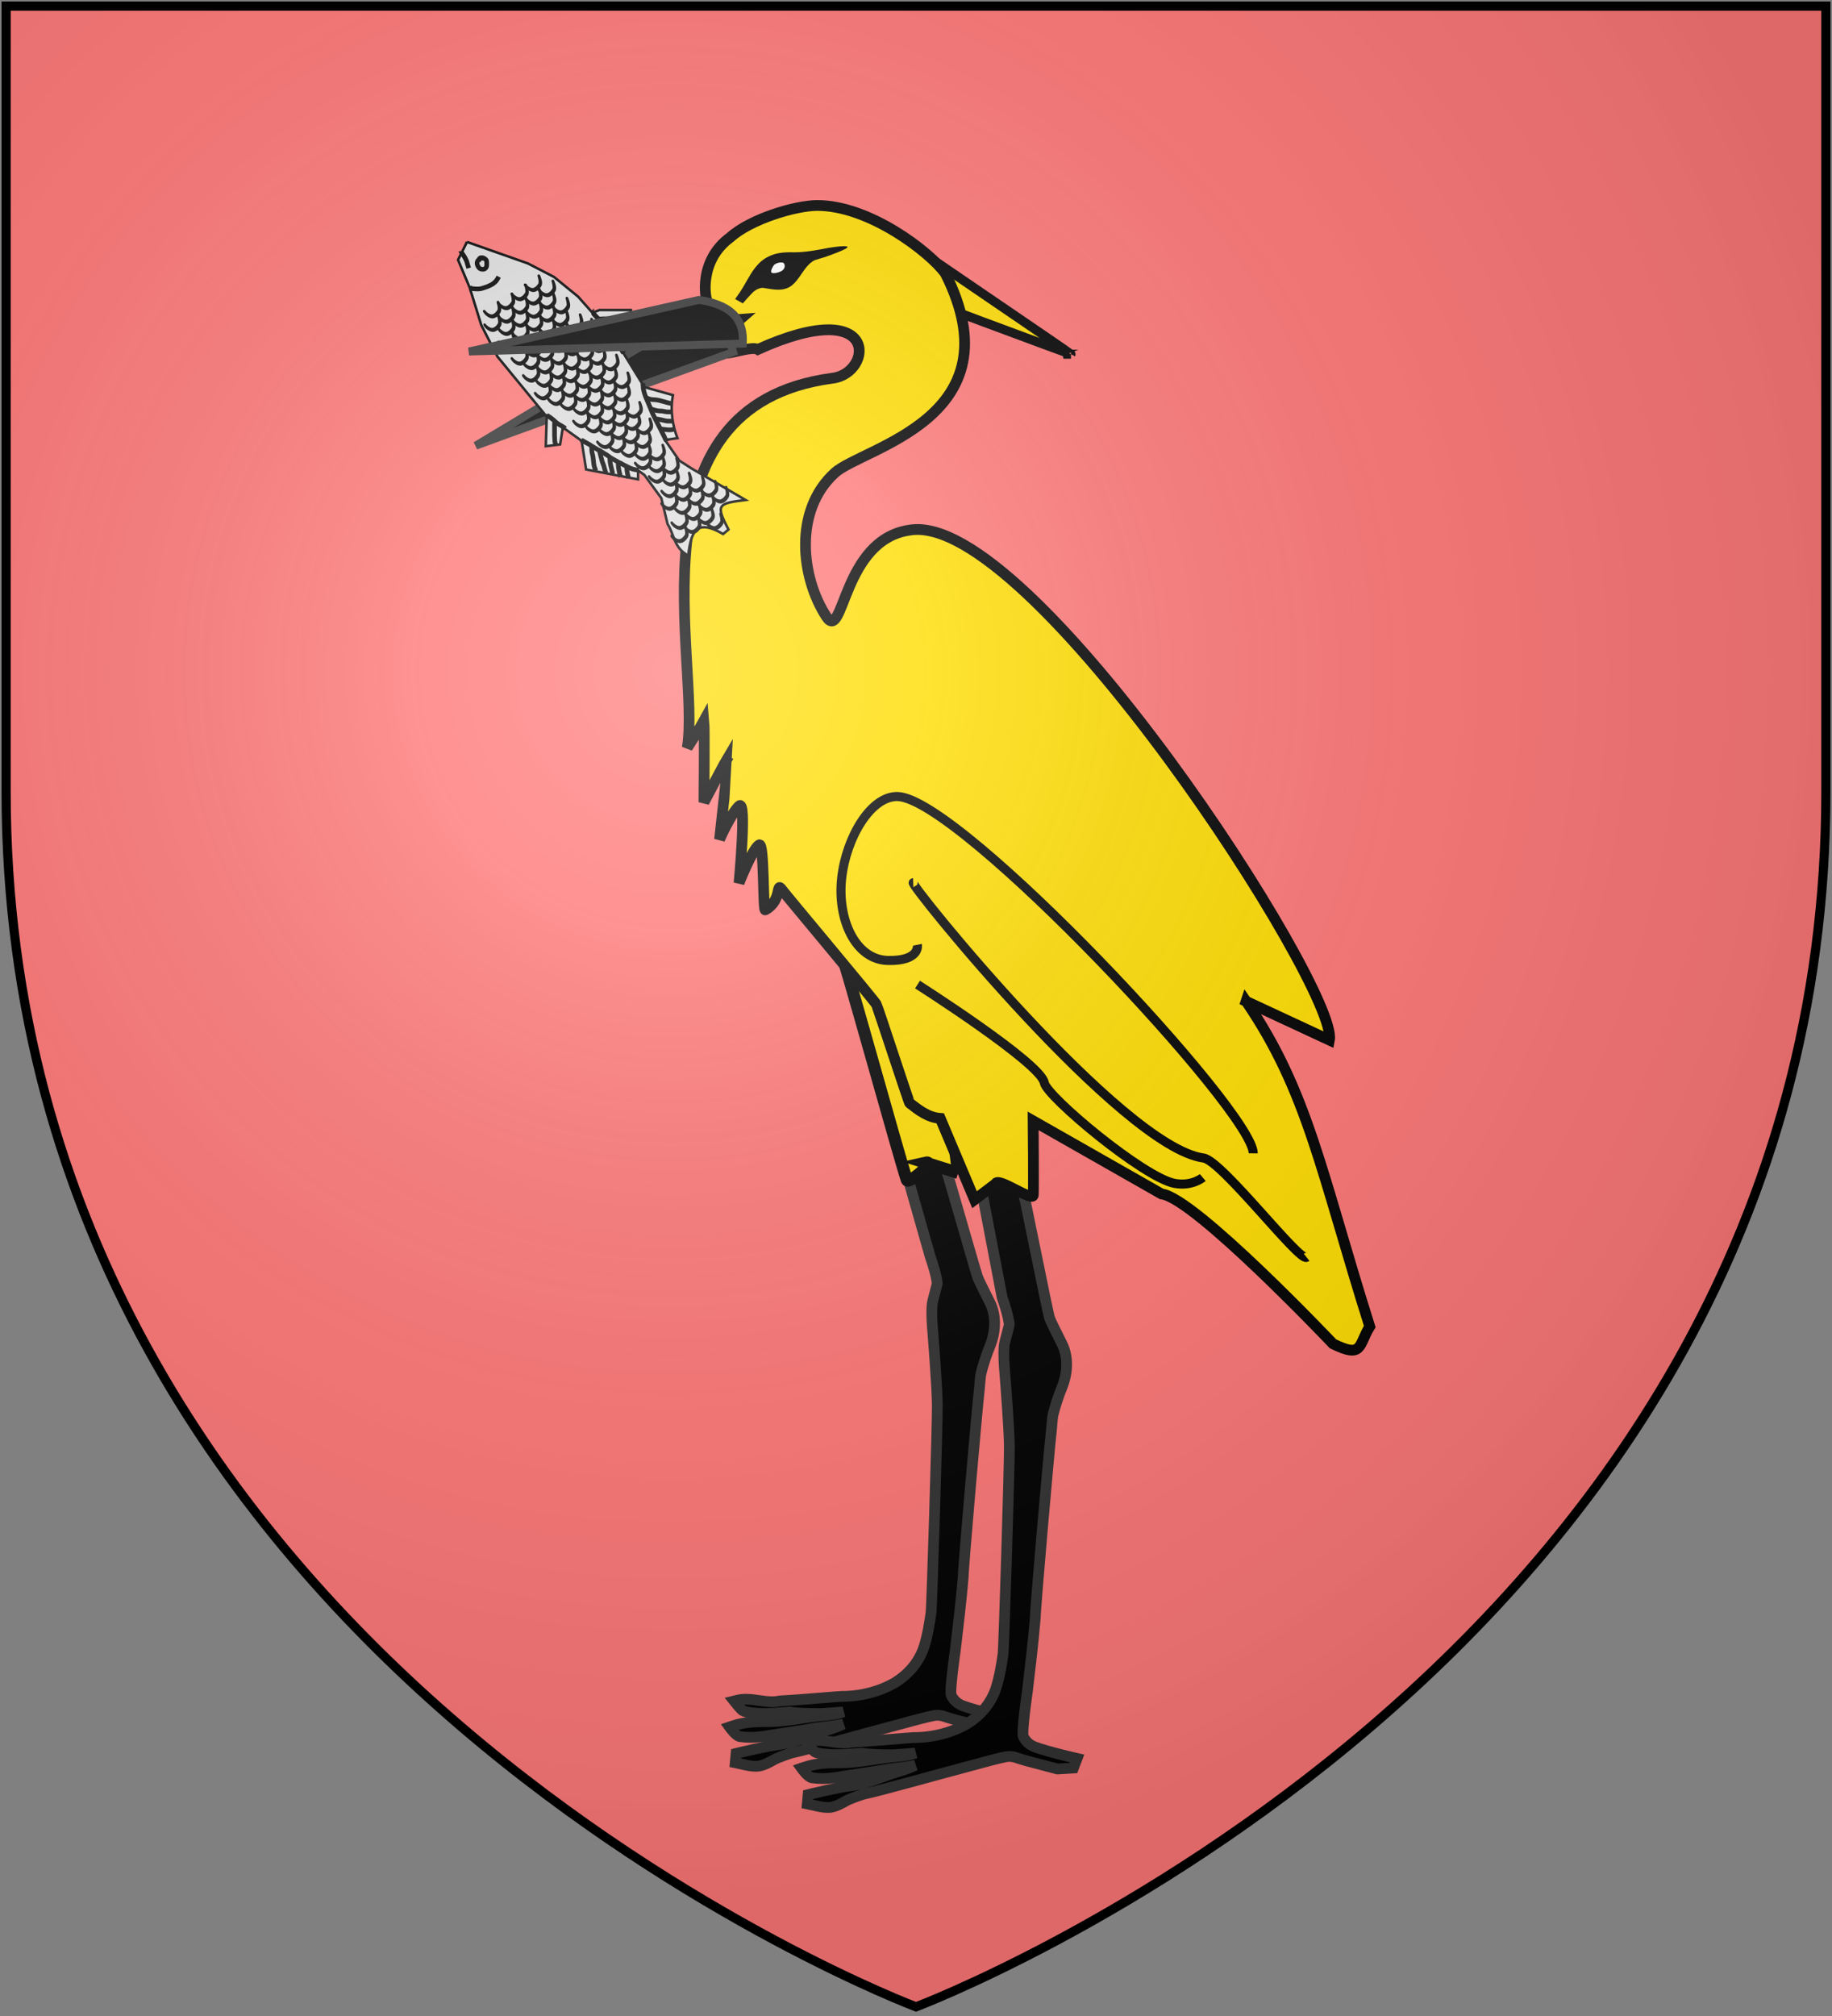 <?xml version="1.0" encoding="UTF-8" standalone="no"?>
<svg
   xmlns:dc="http://purl.org/dc/elements/1.1/"
   xmlns:cc="http://creativecommons.org/ns#"
   xmlns:rdf="http://www.w3.org/1999/02/22-rdf-syntax-ns#"
   xmlns:svg="http://www.w3.org/2000/svg"
   xmlns="http://www.w3.org/2000/svg"
   xmlns:xlink="http://www.w3.org/1999/xlink"
   xmlns:sodipodi="http://sodipodi.sourceforge.net/DTD/sodipodi-0.dtd"
   xmlns:inkscape="http://www.inkscape.org/namespaces/inkscape"
   width="600"
   height="660"
   id="svg2"
   version="1.1"
   inkscape:version="0.48.2 r9819"
   sodipodi:docname="House_Hersy.svg">
  <rect width="100%" height="100%" fill="#808080" stroke="none"/>
  <sodipodi:namedview
     pagecolor="#ffffff"
     bordercolor="#666666"
     borderopacity="1"
     objecttolerance="10"
     gridtolerance="10"
     guidetolerance="10"
     inkscape:pageopacity="0"
     inkscape:pageshadow="2"
     inkscape:window-width="1366"
     inkscape:window-height="715"
     id="namedview22"
     showgrid="false"
     inkscape:zoom="0.35757577"
     inkscape:cx="-430.91197"
     inkscape:cy="425.05352"
     inkscape:window-x="-8"
     inkscape:window-y="-8"
     inkscape:window-maximized="1"
     inkscape:current-layer="svg2" />
  <defs
     id="defs4">
    <radialGradient
       id="rg"
       gradientUnits="userSpaceOnUse"
       cx="220"
       cy="220"
       r="405">
      <stop
         style="stop-color:#fff;stop-opacity:.3"
         offset="0"
         id="stop7" />
      <stop
         style="stop-color:#fff;stop-opacity:.2"
         offset=".2"
         id="stop9" />
      <stop
         style="stop-color:#666;stop-opacity:.1"
         offset=".6"
         id="stop11" />
      <stop
         style="stop-color:#000;stop-opacity:.13"
         offset="1"
         id="stop13" />
    </radialGradient>
    <path
       id="shield"
       d="m2,2v257c0,286 298,398 298,398c0,0 298-112 298-398V2z" />
    <radialGradient
       id="rg-1"
       gradientUnits="userSpaceOnUse"
       cx="220"
       cy="220"
       r="405">
      <stop
         style="stop-color:#fff;stop-opacity:.3"
         offset="0"
         id="stop7-7" />
      <stop
         style="stop-color:#fff;stop-opacity:.2"
         offset=".2"
         id="stop9-4" />
      <stop
         style="stop-color:#666;stop-opacity:.1"
         offset=".6"
         id="stop11-0" />
      <stop
         style="stop-color:#000;stop-opacity:.13"
         offset="1"
         id="stop13-9" />
    </radialGradient>
    <radialGradient
       id="radialGradient3014"
       gradientUnits="userSpaceOnUse"
       cx="220"
       cy="220"
       r="405">
      <stop
         style="stop-color:#fff;stop-opacity:.3"
         offset="0"
         id="stop3016" />
      <stop
         style="stop-color:#fff;stop-opacity:.2"
         offset=".2"
         id="stop3018" />
      <stop
         style="stop-color:#666;stop-opacity:.1"
         offset=".6"
         id="stop3020" />
      <stop
         style="stop-color:#000;stop-opacity:.13"
         offset="1"
         id="stop3022" />
    </radialGradient>
    <radialGradient
       id="rg-1-1"
       gradientUnits="userSpaceOnUse"
       cx="220"
       cy="220"
       r="405">
      <stop
         style="stop-color:#fff;stop-opacity:.3"
         offset="0"
         id="stop7-7-7" />
      <stop
         style="stop-color:#fff;stop-opacity:.2"
         offset=".2"
         id="stop9-4-4" />
      <stop
         style="stop-color:#666;stop-opacity:.1"
         offset=".6"
         id="stop11-0-0" />
      <stop
         style="stop-color:#000;stop-opacity:.13"
         offset="1"
         id="stop13-9-9" />
    </radialGradient>
    <radialGradient
       id="radialGradient3159"
       gradientUnits="userSpaceOnUse"
       cx="220"
       cy="220"
       r="405">
      <stop
         style="stop-color:#fff;stop-opacity:.3"
         offset="0"
         id="stop3161" />
      <stop
         style="stop-color:#fff;stop-opacity:.2"
         offset=".2"
         id="stop3163" />
      <stop
         style="stop-color:#666;stop-opacity:.1"
         offset=".6"
         id="stop3165" />
      <stop
         style="stop-color:#000;stop-opacity:.13"
         offset="1"
         id="stop3167" />
    </radialGradient>
  </defs>
  <use
     height="1052.362"
     width="744.094"
     y="0"
     x="0"
     id="background"
     xlink:href="#shield"
     style="fill:#ff7777;fill-opacity:1" />
  <g
     id="g3416"
     transform="translate(-6.012,1.0000001e-6)">
    <path
       inkscape:connector-curvature="0"
       sodipodi:nodetypes="ccccssccssccsccsssscscccscccsscccssccsssccscsssccssscccsccsssccccc"
       id="path7687"
       style="fill:#000000;fill-opacity:1;stroke:#313131;stroke-width:3.523;stroke-miterlimit:4;stroke-opacity:1;stroke-dasharray:none"
       d="m 313.124,373.441 c 0.63,1.492 12.454,43.073 13.055,44.606 0.67,1.815 3.627,7.462 4.152,8.604 1.897,3.925 1.89,8.983 -0.02,13.859 -1.129,2.633 -2.501,6.992 -2.942,8.872 -0.441,1.881 -0.435,4.296 -0.704,6.381 -0.471,3.671 -5.207,57.292 -5.199,60.648 -0.686,8.013 -1.647,16.077 -2.578,23.877 0,0 -1.964,13.465 -1.317,14.753 0.23,0.463 1.212,2.449 3.733,3.384 4.524,1.674 13.859,3.779 13.859,3.779 l -1.193,3.123 c 0,0 -1.495,0.094 -2.036,0.134 -1.023,0.071 -3.191,0.18 -3.191,0.18 l -0.062,-0.012 c 0,0 -4.413,-1.184 -6.281,-1.664 -2.407,-0.618 -4.898,-1.258 -7.305,-2.084 -0.713,-0.232 -1.473,-0.347 -2.309,-0.347 -1.787,0 -13.798,3.477 -17.603,4.439 -3.64,0.923 -23.793,6.599 -30.119,7.96 0,0 -4.047,1.312 -5.559,2.161 -1.537,0.869 -3.127,1.762 -4.972,2.095 -0.364,0.041 -0.695,0.059 -1.029,0.059 l 0,0 c -1.53,0 -3.014,-0.351 -4.453,-0.688 -0.555,-0.129 -2.232,-0.481 -2.232,-0.481 l 0.284,-3.031 c 0,0 9.602,-2.375 13.843,-2.885 3.664,-0.457 7.214,-1.725 10.649,-2.955 1.857,-0.665 3.778,-1.354 5.707,-1.912 1.704,-0.498 3.334,-1.115 4.875,-1.84 -2.563,0.466 -5.385,0.86 -8.722,1.229 -3.151,0.624 -14.912,2.319 -17.547,2.796 -1.5,0.2 -2.848,0.296 -4.15,0.296 -1.19,0 -2.339,-0.084 -3.417,-0.251 -1.346,-0.209 -3.417,-3.142 -3.417,-3.142 l 0.82,-0.281 c 2.032,-0.693 4.231,-1.136 6.754,-1.35 1.205,-0.101 4.914,-0.142 5.12,-0.142 3.728,0 7.496,-0.566 11.142,-1.11 1.784,-0.266 3.631,-0.544 5.456,-0.752 0,0 5.745,-0.382 7.963,-1.293 -0.548,0.058 -6.524,0.529 -7.138,0.529 -3.409,0 -6.936,0 -10.399,-0.485 -0.681,0.045 -1.367,0.098 -2.053,0.151 -2.046,0.157 -4.162,0.319 -6.257,0.319 -2.615,0 -6.29,-0.393 -7.046,-0.921 -0.758,-0.527 -2.847,-3.168 -2.847,-3.168 l 1.008,-0.25 c 0.892,-0.225 1.834,-0.331 2.883,-0.331 1.457,0 2.926,0.21 4.344,0.414 1.406,0.2 2.839,0.407 4.226,0.407 0.886,0 1.683,-0.081 2.436,-0.251 l 0.054,-0.014 0.054,-0.002 c 6.009,-0.297 19.202,-1.482 20.103,-1.482 6.474,0 12.621,-1.599 17.772,-4.624 4.235,-2.691 7.719,-6.613 9.348,-11.715 1.16,-3.692 1.781,-7.554 2.285,-11.184 0.237,-1.742 2.132,-61.929 2.045,-67.995 -0.087,-6.067 -1.244,-20.881 -1.447,-23.295 -0.253,-3.063 -0.519,-6.237 -0.26,-9.395 0.133,-1.4 1.518,-6.004 1.684,-7.01 -0.387,-3.048 -1.388,-6.04 -2.356,-8.937 l -11.534,-40.518 14.034,2.741 z" />
    <path
       inkscape:connector-curvature="0"
       d="m 319.814,383.989 -3.389,-25.769 -36.154,-50.242 c 1.154,1.761 20.42,71.585 22.743,78.338 0.574,1.517 9.822,-6.506 6.16,-5.68 l 10.64,3.352 z"
       style="fill:#ffdd00;stroke:#000000;stroke-width:3.963;stroke-miterlimit:4;stroke-opacity:1;stroke-dasharray:none"
       id="path7540"
       sodipodi:nodetypes="cccccc" />
    <path
       inkscape:connector-curvature="0"
       d="m 340.38,386.924 c 0.63,1.492 8.793,43.073 9.394,44.606 0.67,1.815 3.627,7.462 4.152,8.604 1.897,3.925 1.89,8.983 -0.02,13.859 -1.129,2.633 -2.501,6.992 -2.942,8.872 -0.441,1.881 -0.435,4.296 -0.704,6.381 -0.471,3.671 -5.207,57.292 -5.199,60.648 -0.686,8.013 -1.647,16.077 -2.578,23.877 0,0 -1.964,13.465 -1.317,14.753 0.23,0.463 1.212,2.449 3.733,3.384 4.524,1.674 13.859,3.779 13.859,3.779 l -1.193,3.123 c 0,0 -1.495,0.094 -2.036,0.134 -1.023,0.071 -3.191,0.18 -3.191,0.18 l -0.062,-0.012 c 0,0 -4.413,-1.184 -6.281,-1.664 -2.407,-0.618 -4.898,-1.258 -7.305,-2.084 -0.713,-0.232 -1.474,-0.347 -2.309,-0.347 -1.787,0 -13.798,3.477 -17.603,4.439 -3.64,0.923 -23.793,6.599 -30.119,7.96 0,0 -4.047,1.312 -5.559,2.161 -1.537,0.869 -3.127,1.762 -4.972,2.095 -0.364,0.041 -0.695,0.059 -1.029,0.059 l 0,0 c -1.53,0 -3.014,-0.351 -4.453,-0.688 -0.555,-0.129 -2.232,-0.481 -2.232,-0.481 l 0.284,-3.031 c 0,0 9.602,-2.375 13.843,-2.885 3.664,-0.457 7.214,-1.725 10.649,-2.955 1.857,-0.665 3.778,-1.354 5.707,-1.912 1.704,-0.498 3.334,-1.115 4.875,-1.84 -2.563,0.466 -5.385,0.86 -8.722,1.229 -3.151,0.624 -14.912,2.319 -17.547,2.796 -1.5,0.2 -2.848,0.296 -4.15,0.296 -1.19,0 -2.339,-0.084 -3.417,-0.251 -1.346,-0.209 -3.417,-3.142 -3.417,-3.142 l 0.82,-0.281 c 2.032,-0.693 4.231,-1.136 6.754,-1.35 1.205,-0.101 4.914,-0.142 5.12,-0.142 3.728,0 7.496,-0.566 11.142,-1.11 1.784,-0.266 3.631,-0.544 5.456,-0.752 0,0 5.745,-0.382 7.963,-1.293 -0.548,0.058 -6.524,0.529 -7.138,0.529 -3.409,0 -6.936,0 -10.399,-0.485 -0.681,0.045 -1.367,0.098 -2.053,0.151 -2.046,0.157 -4.162,0.319 -6.257,0.319 -2.615,0 -6.29,-0.393 -7.046,-0.921 -0.758,-0.527 -2.847,-3.168 -2.847,-3.168 l 1.008,-0.25 c 0.892,-0.224 1.834,-0.331 2.883,-0.331 1.457,0 2.926,0.21 4.343,0.414 1.406,0.2 2.839,0.407 4.226,0.407 0.886,0 1.683,-0.082 2.436,-0.251 l 0.054,-0.014 0.054,-0.002 c 6.009,-0.297 19.202,-1.482 20.103,-1.482 6.474,0 12.621,-1.599 17.772,-4.624 4.235,-2.691 7.719,-6.613 9.348,-11.715 1.16,-3.692 1.781,-7.554 2.285,-11.184 0.237,-1.742 2.132,-61.929 2.045,-67.995 -0.087,-6.067 -1.244,-20.881 -1.447,-23.295 -0.253,-3.063 -0.519,-6.237 -0.26,-9.395 0.133,-1.4 1.518,-6.004 1.684,-7.01 -0.387,-3.048 -1.388,-6.04 -2.356,-8.937 l -7.873,-41.134 14.034,3.357 z"
       style="fill:#000000;fill-opacity:1;stroke:#313131;stroke-width:3.523;stroke-miterlimit:4;stroke-opacity:1;stroke-dasharray:none"
       id="path7564"
       sodipodi:nodetypes="ccccssccssccsccscsscscccscccsscccssccsssccscsssccssscccsccsssccccc" />
    <path
       inkscape:connector-curvature="0"
       sodipodi:nodetypes="cssss"
       id="path7689"
       style="fill:#ffdd00;fill-opacity:1;stroke:#000000;stroke-width:2.972;stroke-miterlimit:4;stroke-opacity:1;stroke-dasharray:none"
       d="m 356.77,115.96 c 0.086,-0.165 -46.938,-32.009 -50.542,-34.66 -8.23,-6.053 -0.071,-0.03 -0.107,-0.037 -0.126,-0.022 -5.695,11.627 -5.893,13.63 -0.016,0.168 56.467,21.212 56.543,21.067 z" />
    <path
       inkscape:connector-curvature="0"
       d="m 414.127,327.808 c 20.238,29.572 24.583,56.061 40.493,106.481 -3.782,6.144 -2.183,10.516 -12.053,5.639 0,0 -45.374,-47.843 -56.119,-49.046 L 344.401,366.966 c 0.03,1.697 0.146,22.787 0.021,24.248 -0.076,2.466 -11.644,-6.007 -12.315,-3.688 l -6.919,5.236 -11.227,-26.624 c -3.977,-0.281 -7.043,-2.678 -10.003,-4.993 -0.314,-0.25 -10.559,-31.764 -10.958,-32.385 -1.267,-1.973 -29.126,-35.141 -30.922,-37.519 -1.982,-2.794 0.144,3.554 -5.349,6.585 -0.941,1.521 -0.313,-22.435 -2.096,-21.227 -2.324,1.573 -6.579,12.487 -6.579,12.487 0,0 2.618,-27.729 0.024,-25.233 -2.75,2.645 -6.401,10.962 -6.401,10.962 0,0 2.989,-27.094 2.974,-27.304 -0.677,1.099 -8.084,15.133 -8.084,15.133 0,0 0.226,-24.09 -0.009,-26.564 -0.745,1.384 -5.447,8.709 -5.447,8.709 4.557,-27.762 -20.862,-111.902 47.499,-120.966 13.371,-1.514 15.928,-27.647 -24.399,-9.425 -2.073,-1.366 -11.825,2.608 -10.881,0.656 1.336,-2.572 3.251,-8.978 5.357,-10.802 -0.059,10e-4 -4.302,2.045 -6.7,-0.24 -2.223,-2.117 -4.077,-4.579 -4.305,-5.274 -0.753,-1.09 -2.88,-13.443 7.504,-21.033 6.507,-5.927 21.265,-10.435 28.524,-10.435 17.049,0 36.693,15.133 41.885,22.183 23.961,47.465 -27.004,57.012 -36.18,65.353 -13.562,12.326 -11.101,34.202 -2.779,47.036 5.738,8.85 5.207,-25.197 27.357,-28.304 39.4,-6.532 140.602,150.46 137.417,166.963 l -27.283,-12.692 z"
       style="fill:#ffdd00;stroke:#010101;stroke-width:3.523;stroke-miterlimit:4;stroke-dasharray:none"
       id="path7566"
       sodipodi:nodetypes="cccscccccssccscscccccccccsccscssccc" />
    <path
       inkscape:connector-curvature="0"
       d="m 283.575,80.817 c -0.363,-0.665 -6.336,0.356 -6.336,0.356 -3.715,0.72 -7.476,1.433 -11.196,1.432 -0.402,0 -0.803,-0.008 -1.203,-0.025 l -0.031,-0.001 -0.037,0 c -1.918,0.025 -4.547,0.155 -6.93,1.347 -3.758,1.747 -5.626,5.156 -7.487,8.395 -0.728,1.276 -1.465,2.562 -2.26,3.694 l -0.277,0.395 -1.054,1.494 2.531,1.414 c 0,0 2.74,-3.189 3.608,-3.895 0.87,-0.702 1.758,-1.137 2.921,-1.197 0.378,0.056 0.774,0.123 1.182,0.191 1.214,0.199 2.525,0.425 3.855,0.427 1.694,0.009 3.2,-0.409 4.412,-1.338 1.396,-1.109 2.327,-2.508 3.26,-3.862 1.263,-1.859 2.45,-3.528 4.266,-4.449 1.03,-0.341 2.096,-0.654 3.141,-0.962 0.634,-0.187 8,-2.75 7.636,-3.416 z"
       style="fill:#010101;stroke-width:2;stroke-miterlimit:4;stroke-dasharray:none"
       id="path7576" />
    <path
       inkscape:connector-curvature="0"
       d="m 258.68,89.221 c -0.447,-0.437 0.513,-2.144 0.846,-2.479 0.787,-0.786 2.843,-1.149 3.265,-0.484 0.422,0.665 0.302,1.753 -0.726,2.418 -0.59,0.382 -2.781,1.132 -3.385,0.544 z"
       style="fill:#ffffff;stroke-width:2;stroke-miterlimit:4;stroke-dasharray:none"
       id="path7578" />
    <path
       inkscape:connector-curvature="0"
       d="m 416.461,377.577 c 0.139,-13.536 -95.856,-116.092 -116.403,-116.807 -8.72,-0.303 -16.892,13.258 -18.389,26.729 -1.497,13.471 4.49,26.729 15.181,26.942 10.692,0.214 9.622,-5.132 9.622,-5.132"
       style="fill:none;stroke:#010101;stroke-width:2.972;stroke-miterlimit:4;stroke-dasharray:none"
       id="path7580"
       sodipodi:nodetypes="csssc" />
    <path
       inkscape:connector-curvature="0"
       d="m 433.938,411.61 c -2.209,1.767 -27.79,-31.699 -33.785,-32.502 -26.759,-3.584 -96.683,-90.071 -95.045,-90.13"
       style="fill:none;stroke:#010101;stroke-width:2.972;stroke-miterlimit:4;stroke-dasharray:none"
       id="path7588"
       sodipodi:nodetypes="csc" />
    <path
       inkscape:connector-curvature="0"
       d="m 306.504,322.328 c 0,0 40.354,25.677 41.515,32.118 0.828,4.593 32.695,31.159 42.716,32.978 5.716,1.037 9.194,-1.925 9.194,-1.925"
       style="fill:none;stroke:#010101;stroke-width:2.972;stroke-miterlimit:4;stroke-dasharray:none"
       id="path7590"
       sodipodi:nodetypes="cssc" />
    <path
       style="fill:#000000;fill-opacity:1;stroke:#313131;stroke-width:2.601px;stroke-linecap:butt;stroke-linejoin:miter;stroke-opacity:1;display:inline"
       d="m 228.075,106.158 -66.255,39.737 c 28.107,-10.22 56.215,-20.439 84.322,-30.659 -1.826,-6.742 -6.405,-11.046 -18.067,-9.079 z"
       id="path3880"
       inkscape:connector-curvature="0"
       sodipodi:nodetypes="cccc" />
    <g
       style="stroke:#000000;stroke-opacity:1"
       transform="matrix(0.138,0,0,0.138,150.883,68.203)"
       inkscape:label="Calque 1"
       id="layer1-0">
      <g
         style="stroke:#000000;stroke-opacity:1"
         id="g3164"
         transform="matrix(5.951,0,0,5.951,-1586.498,-2284.95)">
        <path
           inkscape:connector-curvature="0"
           sodipodi:nodetypes="cccccccccccccccccccccccccccccccccccc"
           id="path2125"
           d="m 276.429,397.362 c 4.048,1.429 8.095,2.857 12.143,4.286 4.048,1.429 8.095,2.857 12.143,4.286 3.452,1.786 6.905,3.571 10.357,5.357 3.214,2.619 6.429,5.238 9.643,7.857 1.905,2.143 3.81,4.286 5.714,6.429 0.952,-0.357 1.905,-0.714 2.857,-1.071 4.167,0 8.333,0 12.5,0 0.119,4.643 0.238,9.286 0.357,13.929 -1.19,0.952 -2.381,1.905 -3.571,2.857 2.857,4.643 5.714,9.286 8.571,13.929 3.81,1.071 7.619,2.143 11.429,3.214 -1.25,6.22 0.03,12.738 1.786,17.143 -1.667,0.238 -3.333,0.476 -5,0.714 1.905,2.738 3.81,5.476 5.714,8.214 1.667,1.071 3.333,2.143 5,3.214 7.143,4.167 14.286,8.333 21.429,12.5 -11.131,1.399 -11.994,1.845 -6.786,11.786 -0.714,0.595 -1.429,1.19 -2.143,1.786 -10.982,-6.339 -12.768,-0.714 -13.929,8.571 -5.774,-3.006 -5.476,-8.333 -8.214,-12.5 -0.833,-3.452 -1.667,-6.905 -2.5,-10.357 -2.262,-3.095 -4.524,-6.19 -6.786,-9.286 -0.833,-0.595 -1.667,-1.19 -2.5,-1.786 0,1.19 0,2.381 0,3.571 -6.905,-1.31 -13.81,-2.619 -20.714,-3.929 -0.595,-3.81 -1.19,-7.619 -1.786,-11.429 -2.5,-1.786 -5,-3.571 -7.5,-5.357 -0.357,2.262 -0.714,4.524 -1.071,6.786 -1.905,0.238 -3.81,0.476 -5.714,0.714 0.119,-3.929 0.238,-7.857 0.357,-11.786 -6.548,-7.976 -13.095,-15.952 -19.643,-23.929 -2.143,-4.167 -4.286,-8.333 -6.429,-12.5 -1.548,-5 -3.095,-10 -4.643,-15 -1.548,-3.69 -3.095,-7.381 -4.643,-11.071 1.19,-2.381 2.381,-4.762 3.571,-7.143 z"
           style="fill:#dddddd;fill-opacity:1;fill-rule:evenodd;stroke:#000000;stroke-width:1px;stroke-linecap:butt;stroke-linejoin:miter;stroke-opacity:1" />
        <path
           inkscape:connector-curvature="0"
           d="m 274.622,401.569 c -0.11,-0.461 0.687,0.798 0.902,1.116 0.386,0.552 0.673,1.159 0.965,1.764 0.258,0.491 0.369,1.034 0.512,1.564 0.126,0.389 0.25,0.779 0.364,1.172 l -0.814,0.248 c -0.114,-0.395 -0.238,-0.787 -0.366,-1.178 -0.129,-0.481 -0.226,-0.975 -0.455,-1.422 -0.279,-0.578 -0.55,-1.16 -0.921,-1.687 -0.353,-0.52 -0.786,-1.003 -1.038,-1.577 l 0.851,0 z"
           id="path2871"
           style="fill:#000000;fill-opacity:1;fill-rule:nonzero;stroke:#000000;stroke-opacity:1" />
        <path
           inkscape:connector-curvature="0"
           d="m 282.311,404.216 c -0.088,0.025 -0.807,0.438 -1.088,0.678 -0.304,0.319 -0.348,0.649 -0.353,1.067 0.047,0.49 0.32,0.931 0.584,1.338 0.244,0.334 0.614,0.468 1.008,0.525 0.432,0.057 0.677,0.026 0.979,-0.226 0.359,-0.303 0.407,-0.635 0.422,-1.077 -0.005,-0.511 0.029,-1.022 -0.054,-1.526 -0.161,-0.396 -0.507,-0.578 -0.865,-0.776 -0.348,-0.194 -0.685,-0.185 -1.058,-0.11 -0.192,0.064 -0.273,0.354 -0.366,0.585 -0.008,0.049 -0.009,0.099 -0.014,0.148 l -0.848,-0.07 c 0.009,-0.08 0.01,-0.162 0.027,-0.241 0.166,-0.531 0.391,-1.043 0.957,-1.237 0.596,-0.132 1.16,-0.126 1.711,0.178 0.562,0.311 1.094,0.668 1.284,1.321 0.1,0.576 0.083,1.157 0.079,1.741 -0.025,0.663 -0.163,1.226 -0.686,1.68 -0.484,0.433 -0.979,0.532 -1.627,0.458 -0.669,-0.07 -1.272,-0.361 -1.667,-0.92 -0.353,-0.543 -0.684,-1.134 -0.714,-1.793 0.01,-0.639 0.139,-1.2 0.61,-1.672 0.486,-0.432 1.048,-0.767 1.683,-0.92 l 0,0.851 z"
           id="path2873"
           style="fill:#000000;fill-opacity:1;fill-rule:nonzero;stroke:#000000;stroke-opacity:1" />
        <path
           inkscape:connector-curvature="0"
           d="m 277.868,415.508 c 0.574,-0.027 1.136,0.098 1.705,0.15 0.825,0.049 1.646,0.075 2.453,-0.112 0.759,-0.214 1.499,-0.481 2.245,-0.733 0.555,-0.213 1.092,-0.477 1.619,-0.751 0.557,-0.244 0.99,-0.622 1.436,-1.02 0.424,-0.408 0.761,-0.89 1.043,-1.404 0.031,-0.053 0.058,-0.109 0.087,-0.163 l 0.755,0.392 c -0.024,0.044 -0.044,0.089 -0.071,0.131 -0.335,0.618 -0.738,1.2 -1.254,1.684 -0.487,0.448 -0.989,0.847 -1.593,1.129 -0.565,0.293 -1.14,0.576 -1.735,0.803 -0.777,0.262 -1.547,0.54 -2.338,0.76 -0.894,0.203 -1.801,0.191 -2.714,0.132 -0.546,-0.051 -1.087,-0.17 -1.638,-0.147 l 0,-0.851 z"
           id="path2875-1"
           style="fill:#000000;fill-opacity:1;fill-rule:nonzero;stroke:#000000;stroke-opacity:1" />
        <path
           inkscape:connector-curvature="0"
           d="m 326.529,425.062 c 0.642,0.263 1.026,1.006 1.487,1.527 0.477,0.449 0.942,0.907 1.378,1.395 0.628,0.624 1.227,1.292 1.727,2.024 0.429,0.606 0.852,1.216 1.303,1.807 0.492,0.791 1.046,1.526 1.656,2.231 0.626,0.64 1.218,1.304 1.729,2.038 0.369,0.595 0.723,1.197 1.1,1.787 0.404,0.701 0.822,1.395 1.291,2.054 0.262,0.383 0.523,0.766 0.78,1.152 l -0.724,0.448 c -0.241,-0.362 -0.487,-0.72 -0.73,-1.081 -0.497,-0.675 -0.916,-1.405 -1.341,-2.127 -0.365,-0.571 -0.71,-1.153 -1.063,-1.731 -0.501,-0.706 -1.064,-1.356 -1.675,-1.971 -0.638,-0.712 -1.189,-1.481 -1.701,-2.286 -0.46,-0.604 -0.893,-1.227 -1.332,-1.847 -0.483,-0.681 -1.029,-1.323 -1.63,-1.904 -0.441,-0.482 -0.897,-0.949 -1.377,-1.394 -0.287,-0.309 -1.23,-1.245 -0.879,-1.271 l 0,-0.851 z"
           id="path2877"
           style="fill:#000000;fill-opacity:1;fill-rule:nonzero;stroke:#000000;stroke-opacity:1" />
        <path
           inkscape:connector-curvature="0"
           d="m 308.515,466.099 c 1.156,0.709 2.234,1.498 3.229,2.42 0.618,0.649 1.363,1.125 2.149,1.541 0.503,0.291 1.004,0.589 1.488,0.91 0.077,0.068 0.084,0.069 0.149,0.123 l -0.536,0.66 c -0.035,-0.03 -0.073,-0.056 -0.105,-0.09 -0.466,-0.296 -0.933,-0.593 -1.415,-0.864 -0.846,-0.447 -1.644,-0.967 -2.312,-1.661 -0.932,-0.864 -1.96,-1.62 -3.027,-2.279 l 0.381,-0.761 z"
           id="path2879"
           style="fill:#000000;fill-opacity:1;fill-rule:nonzero;stroke:#000000;stroke-opacity:1" />
        <path
           inkscape:connector-curvature="0"
           d="m 322.644,476.19 c 0.855,0.516 1.773,0.942 2.636,1.454 0.977,0.594 1.923,1.237 2.92,1.799 1.173,0.633 2.327,1.305 3.451,2.021 0.849,0.456 1.592,1.069 2.376,1.623 0.993,0.544 1.978,1.104 2.957,1.672 0.844,0.433 1.693,0.853 2.525,1.31 0.752,0.392 1.511,0.765 2.278,1.124 0.591,0.267 1.226,0.413 1.86,0.536 0.269,0.075 0.548,0.091 0.825,0.113 l -0.11,0.844 c -0.301,-0.023 -0.604,-0.045 -0.897,-0.125 -0.699,-0.136 -1.397,-0.304 -2.047,-0.601 -0.776,-0.365 -1.547,-0.741 -2.308,-1.139 -0.84,-0.462 -1.698,-0.885 -2.55,-1.324 -0.997,-0.579 -2.001,-1.146 -3.009,-1.705 -0.778,-0.55 -1.515,-1.159 -2.358,-1.611 -1.125,-0.691 -2.247,-1.388 -3.418,-2.001 -0.998,-0.564 -1.947,-1.207 -2.926,-1.803 -0.924,-0.549 -1.924,-0.977 -2.806,-1.586 l 0.602,-0.602 z"
           id="path2881"
           style="fill:#000000;fill-opacity:1;fill-rule:nonzero;stroke:#000000;stroke-opacity:1" />
        <path
           inkscape:connector-curvature="0"
           d="m 355.289,476.28 c -0.608,-1.151 -1.587,-3.085 -2.279,-4.525 -0.856,-1.541 -1.593,-3.144 -2.405,-4.707 -0.557,-1.047 -0.987,-2.152 -1.418,-3.255 -0.379,-0.935 -0.778,-1.863 -1.174,-2.792 -0.44,-0.977 -0.849,-1.973 -1.175,-2.995 -0.198,-0.718 -0.399,-1.432 -0.537,-2.164 -0.042,-0.492 -0.013,-0.981 -0.093,-1.468 l 0.824,-0.211 c 0.092,0.517 0.09,1.032 0.11,1.555 0.128,0.687 0.325,1.357 0.506,2.032 0.314,0.991 0.713,1.954 1.139,2.901 0.403,0.946 0.81,1.892 1.196,2.846 0.419,1.07 0.836,2.143 1.376,3.16 0.815,1.572 1.557,3.181 2.417,4.731 0.783,1.629 1.699,3.218 2.363,4.893 l -0.851,0 z"
           id="path2883"
           style="fill:#000000;fill-opacity:1;fill-rule:nonzero;stroke:#000000;stroke-opacity:1" />
        <path
           inkscape:connector-curvature="0"
           d="m 348.225,459.169 c 0.662,0.267 1.302,0.505 2.014,0.602 1.343,0.051 2.646,0.183 3.923,0.614 0.707,0.153 1.394,0.366 2.086,0.574 0.344,0.116 0.702,0.17 1.056,0.246 l -0.126,0.842 c -0.392,-0.077 -0.785,-0.149 -1.167,-0.27 -0.7,-0.21 -1.395,-0.424 -2.11,-0.581 -1.23,-0.415 -2.483,-0.526 -3.776,-0.58 -0.574,-0.079 -1.958,-0.448 -1.9,-0.594 l 0,-0.851 z"
           id="path2885"
           style="fill:#000000;fill-opacity:1;fill-rule:nonzero;stroke:#000000;stroke-opacity:1" />
        <path
           inkscape:connector-curvature="0"
           d="m 349.832,463.455 c 1.115,0.43 2.207,0.782 3.411,0.863 0.886,-0.027 1.736,0.128 2.589,0.334 0.516,0.079 1.042,0.055 1.563,0.054 l 0.001,0.851 c -0.584,8.8e-4 -1.175,0.028 -1.752,-0.075 -0.811,-0.196 -1.615,-0.344 -2.459,-0.315 -1.041,-0.071 -2.885,-0.516 -3.353,-0.861 l 0,-0.851 z"
           id="path2887"
           style="fill:#000000;fill-opacity:1;fill-rule:nonzero;stroke:#000000;stroke-opacity:1" />
        <path
           inkscape:connector-curvature="0"
           d="m 351.818,467.472 c 1.288,0.154 2.559,0.476 3.824,0.772 0.596,0.145 1.209,0.125 1.817,0.122 0.201,-7.9e-4 0.402,-8.2e-4 0.603,-9.9e-4 l 4.3e-4,0.851 c -0.2,1.6e-4 -0.4,1.9e-4 -0.601,9.8e-4 -0.671,0.002 -1.346,0.018 -2.004,-0.142 -1.205,-0.281 -2.416,-0.581 -3.64,-0.751 l 0,-0.851 z"
           id="path2889"
           style="fill:#000000;fill-opacity:1;fill-rule:nonzero;stroke:#000000;stroke-opacity:1" />
        <path
           inkscape:connector-curvature="0"
           d="m 353.761,471.49 c 0.934,0.101 1.862,0.275 2.803,0.341 0.501,0.013 1.005,0.054 1.5,-0.032 0.271,-0.043 0.533,-0.123 0.8,-0.186 l 0.148,0.838 c -0.268,0.072 -0.538,0.143 -0.812,0.188 -0.557,0.094 -1.122,0.061 -1.685,0.041 -0.923,-0.065 -1.838,-0.221 -2.752,-0.339 l 0,-0.851 z"
           id="path2891"
           style="fill:#000000;fill-opacity:1;fill-rule:nonzero;stroke:#000000;stroke-opacity:1" />
        <path
           inkscape:connector-curvature="0"
           d="m 326.586,478.98 c -0.021,0.836 -0.015,1.66 0.166,2.478 0.297,0.98 0.442,1.989 0.523,3.007 0.059,0.828 0.156,1.655 0.358,2.46 0.123,0.357 0.264,0.708 0.4,1.059 l -0.775,0.352 c -0.16,-0.389 -0.305,-0.783 -0.444,-1.18 -0.233,-0.858 -0.314,-1.75 -0.388,-2.634 -0.076,-0.971 -0.217,-1.933 -0.502,-2.867 -0.194,-0.883 -0.217,-1.773 -0.19,-2.676 l 0.851,0 z"
           id="path2893"
           style="fill:#000000;fill-opacity:1;fill-rule:nonzero;stroke:#000000;stroke-opacity:1" />
        <path
           inkscape:connector-curvature="0"
           d="m 329.711,480.876 c 0.303,1.056 0.593,2.152 0.869,3.229 0.157,0.799 0.502,1.531 0.778,2.29 0.138,0.639 0.36,1.252 0.522,1.884 0.036,0.198 0.116,0.381 0.185,0.568 l -0.793,0.31 c -0.08,-0.218 -0.171,-0.432 -0.215,-0.662 -0.155,-0.611 -0.373,-1.203 -0.503,-1.821 -0.286,-0.78 -0.633,-1.536 -0.798,-2.357 -0.293,-1.147 -0.629,-2.288 -0.896,-3.44 l 0.851,0 z"
           id="path2895"
           style="fill:#000000;fill-opacity:1;fill-rule:nonzero;stroke:#000000;stroke-opacity:1" />
        <path
           inkscape:connector-curvature="0"
           d="m 333.828,483.59 c 0.008,1.345 0.266,2.638 0.626,3.921 0.127,0.474 0.213,0.955 0.339,1.428 0.019,0.078 0.04,0.156 0.06,0.233 l -0.81,0.261 c -0.022,-0.084 -0.05,-0.167 -0.066,-0.252 -0.126,-0.474 -0.216,-0.955 -0.339,-1.43 -0.377,-1.346 -0.649,-2.702 -0.659,-4.111 l 0.849,-0.05 z"
           id="path2897"
           style="fill:#000000;fill-opacity:1;fill-rule:nonzero;stroke:#000000;stroke-opacity:1" />
        <path
           inkscape:connector-curvature="0"
           d="m 337.13,485.373 c 0.025,1.523 0.261,3.007 0.671,4.468 0.064,0.191 0.118,0.384 0.173,0.577 l -0.807,0.269 c -0.06,-0.208 -0.12,-0.416 -0.186,-0.622 -0.423,-1.507 -0.671,-3.038 -0.697,-4.608 l 0.847,-0.085 z"
           id="path2899"
           style="fill:#000000;fill-opacity:1;fill-rule:nonzero;stroke:#000000;stroke-opacity:1" />
        <path
           inkscape:connector-curvature="0"
           d="m 340.521,486.93 c 0.103,0.875 0.113,1.769 0.307,2.63 0.124,0.487 0.247,0.973 0.357,1.463 l -0.836,0.157 c -0.111,-0.478 -0.227,-0.953 -0.35,-1.428 -0.194,-0.887 -0.224,-1.801 -0.32,-2.701 l 0.842,-0.12 z"
           id="path2901"
           style="fill:#000000;fill-opacity:1;fill-rule:nonzero;stroke:#000000;stroke-opacity:1" />
        <path
           inkscape:connector-curvature="0"
           d="m 311.822,469.047 c -0.078,0.833 -0.057,1.674 -0.057,2.51 5.4e-4,1.031 5.8e-4,2.063 5.8e-4,3.094 0.081,0.737 0.047,1.483 0.124,2.218 0.115,0.367 0.215,0.741 0.291,1.121 l -0.841,0.128 c -0.081,-0.372 -0.181,-0.737 -0.288,-1.101 -0.105,-0.782 -0.043,-1.581 -0.137,-2.366 0,-1.031 -3e-5,-2.063 -5.8e-4,-3.094 -3e-5,-0.925 -0.043,-1.864 0.101,-2.779 l 0.807,0.269 z"
           id="path2903"
           style="fill:#000000;fill-opacity:1;fill-rule:nonzero;stroke:#000000;stroke-opacity:1" />
        <path
           inkscape:connector-curvature="0"
           d="m 328.849,427.775 c 1.113,-0.204 2.277,-0.199 3.41,-0.21 1.219,0.033 2.434,-0.06 3.652,-0.086 0.917,-0.01 1.834,-0.006 2.751,-0.006 0.86,8e-5 1.719,5e-5 2.579,5e-5 0.133,10e-4 0.264,0.03 0.395,0.045 l -0.122,0.842 c -0.091,-0.012 -0.182,-0.028 -0.273,-0.036 -0.86,0 -1.719,3e-5 -2.579,-5e-5 -0.912,-1.8e-4 -1.824,-0.004 -2.737,0.006 -1.22,0.025 -2.437,0.119 -3.658,0.086 -0.987,0.01 -2.136,0.065 -3.038,0.121 l -0.381,-0.761 z"
           id="path2905"
           style="fill:#000000;fill-opacity:1;fill-rule:nonzero;stroke:#000000;stroke-opacity:1" />
        <path
           inkscape:connector-curvature="0"
           d="m 330.914,430.151 c 1.832,-0.025 3.667,0.049 5.498,-0.025 1.213,-0.073 2.429,-0.065 3.644,-0.065 0.554,5.4e-4 1.108,4.9e-4 1.662,4.9e-4 l 1e-5,0.851 c -0.554,0 -1.108,5e-5 -1.662,-4.8e-4 -1.204,-5.3e-4 -2.408,-0.008 -3.61,0.064 -1.842,0.074 -3.688,9.7e-4 -5.532,0.026 l 0,-0.851 z"
           id="path2907"
           style="fill:#000000;fill-opacity:1;fill-rule:nonzero;stroke:#000000;stroke-opacity:1" />
        <path
           inkscape:connector-curvature="0"
           d="m 333.235,433.601 c 0.869,-1.139 3.207,-0.643 4.537,-0.695 0.861,-0.062 1.723,-0.077 2.585,-0.078 0.462,-0.016 0.906,-0.148 1.379,-0.175 l 0.03,0.85 c -0.48,0.026 -0.93,0.177 -1.409,0.176 -0.852,4.3e-4 -1.703,0.016 -2.552,0.077 -0.71,0.026 -3.962,0.37 -3.718,-0.155 l -0.851,0 z"
           id="path2909"
           style="fill:#000000;fill-opacity:1;fill-rule:nonzero;stroke:#000000;stroke-opacity:1" />
        <path
           inkscape:connector-curvature="0"
           d="m 335.468,435.687 c 0.896,-0.091 1.771,-0.341 2.663,-0.461 0.84,-0.134 1.684,-0.165 2.532,-0.165 0.418,8.2e-4 0.836,10e-4 1.254,10e-4 l -8e-5,0.851 c -0.418,-8e-5 -0.836,-3.4e-4 -1.254,-0.001 -0.811,5e-4 -1.617,0.027 -2.42,0.158 -0.927,0.14 -1.84,0.384 -2.775,0.469 l 0,-0.851 z"
           id="path2911"
           style="fill:#000000;fill-opacity:1;fill-rule:nonzero;stroke:#000000;stroke-opacity:1" />
        <path
           inkscape:connector-curvature="0"
           d="m 336.974,437.953 c 0.959,-0.401 1.928,-0.776 2.918,-1.094 0.603,-0.228 1.248,-0.261 1.874,-0.391 l 0.188,0.83 c -0.599,0.136 -1.221,0.151 -1.8,0.371 -0.95,0.304 -1.879,0.664 -2.799,1.045 l -0.381,-0.761 z"
           id="path2913"
           style="fill:#000000;fill-opacity:1;fill-rule:nonzero;stroke:#000000;stroke-opacity:1" />
        <path
           inkscape:connector-curvature="0"
           sodipodi:nodetypes="cccccccc"
           d="m 288.865,421.456 c 0.427,1.097 1.019,2.527 0.551,3.7 -0.511,0.948 -1.382,1.861 -2.45,2.153 -1.087,0.173 -2.066,-0.512 -2.841,-1.199 -0.807,-0.879 -1.343,-1.819 -0.34,-0.583 0.775,0.687 1.755,1.373 2.841,1.199 1.068,-0.292 1.939,-1.205 2.45,-2.153 0.468,-1.173 -0.727,-4.194 -0.211,-3.117 z"
           id="path2922"
           style="fill:#000000;fill-opacity:1;fill-rule:nonzero;stroke:#000000;stroke-opacity:1" />
        <path
           inkscape:connector-curvature="0"
           sodipodi:nodetypes="cccccccc"
           d="m 294.43,418.172 c 0.427,1.097 1.019,2.527 0.551,3.7 -0.511,0.948 -1.382,1.861 -2.45,2.153 -1.087,0.173 -2.066,-0.512 -2.841,-1.199 -0.807,-0.879 -1.343,-1.819 -0.34,-0.583 0.775,0.687 1.755,1.373 2.841,1.199 1.068,-0.292 1.939,-1.205 2.45,-2.153 0.468,-1.173 -0.727,-4.194 -0.211,-3.117 z"
           id="path2924"
           style="fill:#000000;fill-opacity:1;fill-rule:nonzero;stroke:#000000;stroke-opacity:1" />
        <path
           inkscape:connector-curvature="0"
           sodipodi:nodetypes="cccccccc"
           d="m 299.886,414.597 c 0.427,1.097 1.019,2.527 0.551,3.7 -0.511,0.948 -1.382,1.861 -2.45,2.153 -1.087,0.173 -2.066,-0.512 -2.841,-1.199 -0.807,-0.879 -1.343,-1.819 -0.34,-0.583 0.775,0.687 1.755,1.373 2.841,1.199 1.068,-0.292 1.939,-1.205 2.45,-2.153 0.468,-1.173 -0.727,-4.194 -0.211,-3.117 z"
           id="path2926"
           style="fill:#000000;fill-opacity:1;fill-rule:nonzero;stroke:#000000;stroke-opacity:1" />
        <path
           inkscape:connector-curvature="0"
           sodipodi:nodetypes="cccccccc"
           d="m 305.159,410.941 c 0.427,1.097 1.019,2.527 0.551,3.7 -0.511,0.948 -1.382,1.861 -2.45,2.153 -1.087,0.173 -2.066,-0.512 -2.841,-1.199 -0.807,-0.879 -1.343,-1.819 -0.34,-0.583 0.775,0.687 1.755,1.373 2.841,1.199 1.068,-0.292 1.939,-1.205 2.45,-2.153 0.468,-1.173 -0.727,-4.194 -0.211,-3.117 z"
           id="path2928"
           style="fill:#000000;fill-opacity:1;fill-rule:nonzero;stroke:#000000;stroke-opacity:1" />
        <path
           inkscape:connector-curvature="0"
           sodipodi:nodetypes="cccccccc"
           d="m 289.037,426.847 c 0.427,1.097 1.019,2.527 0.551,3.7 -0.511,0.948 -1.382,1.861 -2.45,2.153 -1.087,0.173 -2.066,-0.512 -2.841,-1.199 -0.807,-0.879 -1.343,-1.819 -0.34,-0.583 0.775,0.687 1.755,1.373 2.841,1.199 1.068,-0.292 1.939,-1.205 2.45,-2.153 0.468,-1.173 -0.727,-4.194 -0.211,-3.117 z"
           id="path2930"
           style="fill:#000000;fill-opacity:1;fill-rule:nonzero;stroke:#000000;stroke-opacity:1" />
        <path
           inkscape:connector-curvature="0"
           sodipodi:nodetypes="cccccccc"
           d="m 294.602,423.563 c 0.427,1.097 1.019,2.527 0.551,3.7 -0.511,0.948 -1.382,1.861 -2.45,2.153 -1.087,0.173 -2.066,-0.512 -2.841,-1.199 -0.807,-0.879 -1.343,-1.819 -0.34,-0.583 0.775,0.687 1.755,1.373 2.841,1.199 1.068,-0.292 1.939,-1.205 2.45,-2.153 0.468,-1.173 -0.727,-4.194 -0.211,-3.117 z"
           id="path2932"
           style="fill:#000000;fill-opacity:1;fill-rule:nonzero;stroke:#000000;stroke-opacity:1" />
        <path
           inkscape:connector-curvature="0"
           sodipodi:nodetypes="cccccccc"
           d="m 300.058,419.988 c 0.427,1.097 1.019,2.527 0.551,3.7 -0.511,0.948 -1.382,1.861 -2.45,2.153 -1.087,0.173 -2.066,-0.512 -2.841,-1.199 -0.807,-0.879 -1.343,-1.819 -0.34,-0.583 0.775,0.687 1.755,1.373 2.841,1.199 1.068,-0.292 1.939,-1.205 2.45,-2.153 0.468,-1.173 -0.727,-4.194 -0.211,-3.117 z"
           id="path2934"
           style="fill:#000000;fill-opacity:1;fill-rule:nonzero;stroke:#000000;stroke-opacity:1" />
        <path
           inkscape:connector-curvature="0"
           sodipodi:nodetypes="cccccccc"
           d="m 305.331,416.332 c 0.427,1.097 1.019,2.527 0.551,3.7 -0.511,0.948 -1.382,1.861 -2.45,2.153 -1.087,0.173 -2.066,-0.512 -2.841,-1.199 -0.807,-0.879 -1.343,-1.819 -0.34,-0.583 0.775,0.687 1.755,1.373 2.841,1.199 1.068,-0.292 1.939,-1.205 2.45,-2.153 0.468,-1.173 -0.727,-4.194 -0.211,-3.117 z"
           id="path2936"
           style="fill:#000000;fill-opacity:1;fill-rule:nonzero;stroke:#000000;stroke-opacity:1" />
        <path
           inkscape:connector-curvature="0"
           sodipodi:nodetypes="cccccccc"
           d="m 294.573,428.454 c 0.427,1.097 1.019,2.527 0.551,3.7 -0.511,0.948 -1.382,1.861 -2.45,2.153 -1.087,0.173 -2.066,-0.512 -2.841,-1.199 -0.807,-0.879 -1.343,-1.819 -0.34,-0.583 0.775,0.687 1.755,1.373 2.841,1.199 1.068,-0.292 1.939,-1.205 2.45,-2.153 0.468,-1.173 -0.727,-4.194 -0.211,-3.117 z"
           id="path2938"
           style="fill:#000000;fill-opacity:1;fill-rule:nonzero;stroke:#000000;stroke-opacity:1" />
        <path
           inkscape:connector-curvature="0"
           sodipodi:nodetypes="cccccccc"
           d="m 300.137,425.17 c 0.427,1.097 1.019,2.527 0.551,3.7 -0.511,0.948 -1.382,1.861 -2.45,2.153 -1.087,0.173 -2.066,-0.512 -2.841,-1.199 -0.807,-0.879 -1.343,-1.819 -0.34,-0.583 0.775,0.687 1.755,1.373 2.841,1.199 1.068,-0.292 1.939,-1.205 2.45,-2.153 0.468,-1.173 -0.727,-4.194 -0.211,-3.117 z"
           id="path2940"
           style="fill:#000000;fill-opacity:1;fill-rule:nonzero;stroke:#000000;stroke-opacity:1" />
        <path
           inkscape:connector-curvature="0"
           sodipodi:nodetypes="cccccccc"
           d="m 305.594,421.595 c 0.427,1.097 1.019,2.527 0.551,3.7 -0.511,0.948 -1.382,1.861 -2.45,2.153 -1.087,0.173 -2.066,-0.512 -2.841,-1.199 -0.807,-0.879 -1.343,-1.819 -0.34,-0.583 0.775,0.687 1.755,1.373 2.841,1.199 1.068,-0.292 1.939,-1.205 2.45,-2.153 0.468,-1.173 -0.727,-4.194 -0.211,-3.117 z"
           id="path2942"
           style="fill:#000000;fill-opacity:1;fill-rule:nonzero;stroke:#000000;stroke-opacity:1" />
        <path
           inkscape:connector-curvature="0"
           sodipodi:nodetypes="cccccccc"
           d="m 310.867,417.939 c 0.427,1.097 1.019,2.527 0.551,3.7 -0.511,0.948 -1.382,1.861 -2.45,2.153 -1.087,0.173 -2.066,-0.512 -2.841,-1.199 -0.807,-0.879 -1.343,-1.819 -0.34,-0.583 0.775,0.687 1.755,1.373 2.841,1.199 1.068,-0.292 1.939,-1.205 2.45,-2.153 0.468,-1.173 -0.727,-4.194 -0.211,-3.117 z"
           id="path2944"
           style="fill:#000000;fill-opacity:1;fill-rule:nonzero;stroke:#000000;stroke-opacity:1" />
        <path
           inkscape:connector-curvature="0"
           sodipodi:nodetypes="cccccccc"
           d="m 310.756,413.018 c 0.427,1.097 1.019,2.527 0.551,3.7 -0.511,0.948 -1.382,1.861 -2.45,2.153 -1.087,0.173 -2.066,-0.512 -2.841,-1.199 -0.807,-0.879 -1.343,-1.819 -0.34,-0.583 0.775,0.687 1.755,1.373 2.841,1.199 1.068,-0.292 1.939,-1.205 2.45,-2.153 0.468,-1.173 -0.727,-4.194 -0.211,-3.117 z"
           id="path2946"
           style="fill:#000000;fill-opacity:1;fill-rule:nonzero;stroke:#000000;stroke-opacity:1" />
        <path
           inkscape:connector-curvature="0"
           sodipodi:nodetypes="cccccccc"
           d="m 294.628,433.683 c 0.427,1.097 1.019,2.527 0.551,3.7 -0.511,0.948 -1.382,1.861 -2.45,2.153 -1.087,0.173 -2.066,-0.512 -2.841,-1.199 -0.807,-0.879 -1.343,-1.819 -0.34,-0.583 0.775,0.687 1.755,1.373 2.841,1.199 1.068,-0.292 1.939,-1.205 2.45,-2.153 0.468,-1.173 -0.727,-4.194 -0.211,-3.117 z"
           id="path2948"
           style="fill:#000000;fill-opacity:1;fill-rule:nonzero;stroke:#000000;stroke-opacity:1" />
        <path
           inkscape:connector-curvature="0"
           sodipodi:nodetypes="cccccccc"
           d="m 300.193,430.399 c 0.427,1.097 1.019,2.527 0.551,3.7 -0.511,0.948 -1.382,1.861 -2.45,2.153 -1.087,0.173 -2.066,-0.512 -2.841,-1.199 -0.807,-0.879 -1.343,-1.819 -0.34,-0.583 0.775,0.687 1.755,1.373 2.841,1.199 1.068,-0.292 1.939,-1.205 2.45,-2.153 0.468,-1.173 -0.727,-4.194 -0.211,-3.117 z"
           id="path2950"
           style="fill:#000000;fill-opacity:1;fill-rule:nonzero;stroke:#000000;stroke-opacity:1" />
        <path
           inkscape:connector-curvature="0"
           sodipodi:nodetypes="cccccccc"
           d="m 305.649,426.823 c 0.427,1.097 1.019,2.527 0.551,3.7 -0.511,0.948 -1.382,1.861 -2.45,2.153 -1.087,0.173 -2.066,-0.512 -2.841,-1.199 -0.807,-0.879 -1.343,-1.819 -0.34,-0.583 0.775,0.687 1.755,1.373 2.841,1.199 1.068,-0.292 1.939,-1.205 2.45,-2.153 0.468,-1.173 -0.727,-4.194 -0.211,-3.117 z"
           id="path2952"
           style="fill:#000000;fill-opacity:1;fill-rule:nonzero;stroke:#000000;stroke-opacity:1" />
        <path
           inkscape:connector-curvature="0"
           sodipodi:nodetypes="cccccccc"
           d="m 310.923,423.167 c 0.427,1.097 1.019,2.527 0.551,3.7 -0.511,0.948 -1.382,1.861 -2.45,2.153 -1.087,0.173 -2.066,-0.512 -2.841,-1.199 -0.807,-0.879 -1.343,-1.819 -0.34,-0.583 0.775,0.687 1.755,1.373 2.841,1.199 1.068,-0.292 1.939,-1.205 2.45,-2.153 0.468,-1.173 -0.727,-4.194 -0.211,-3.117 z"
           id="path2954"
           style="fill:#000000;fill-opacity:1;fill-rule:nonzero;stroke:#000000;stroke-opacity:1" />
        <path
           inkscape:connector-curvature="0"
           sodipodi:nodetypes="cccccccc"
           d="m 316.347,419.853 c 0.427,1.097 1.019,2.527 0.551,3.7 -0.511,0.948 -1.382,1.861 -2.45,2.153 -1.087,0.173 -2.066,-0.512 -2.841,-1.199 -0.807,-0.879 -1.343,-1.819 -0.34,-0.583 0.775,0.687 1.755,1.373 2.841,1.199 1.068,-0.292 1.939,-1.205 2.45,-2.153 0.468,-1.173 -0.727,-4.194 -0.211,-3.117 z"
           id="path2956"
           style="fill:#000000;fill-opacity:1;fill-rule:nonzero;stroke:#000000;stroke-opacity:1" />
        <path
           inkscape:connector-curvature="0"
           sodipodi:nodetypes="cccccccc"
           d="m 299.807,435.379 c 0.427,1.097 1.019,2.527 0.551,3.7 -0.511,0.948 -1.382,1.861 -2.45,2.153 -1.087,0.173 -2.066,-0.512 -2.841,-1.199 -0.807,-0.879 -1.343,-1.819 -0.34,-0.583 0.775,0.687 1.755,1.373 2.841,1.199 1.068,-0.292 1.939,-1.205 2.45,-2.153 0.468,-1.173 -0.727,-4.194 -0.211,-3.117 z"
           id="path2958"
           style="fill:#000000;fill-opacity:1;fill-rule:nonzero;stroke:#000000;stroke-opacity:1" />
        <path
           inkscape:connector-curvature="0"
           sodipodi:nodetypes="cccccccc"
           d="m 305.372,432.095 c 0.427,1.097 1.019,2.527 0.551,3.7 -0.511,0.948 -1.382,1.861 -2.45,2.153 -1.087,0.173 -2.066,-0.512 -2.841,-1.199 -0.807,-0.879 -1.343,-1.819 -0.34,-0.583 0.775,0.687 1.755,1.373 2.841,1.199 1.068,-0.292 1.939,-1.205 2.45,-2.153 0.468,-1.173 -0.727,-4.194 -0.211,-3.117 z"
           id="path2960"
           style="fill:#000000;fill-opacity:1;fill-rule:nonzero;stroke:#000000;stroke-opacity:1" />
        <path
           inkscape:connector-curvature="0"
           sodipodi:nodetypes="cccccccc"
           d="m 310.828,428.519 c 0.427,1.097 1.019,2.527 0.551,3.7 -0.511,0.948 -1.382,1.861 -2.45,2.153 -1.087,0.173 -2.066,-0.512 -2.841,-1.199 -0.807,-0.879 -1.343,-1.819 -0.34,-0.583 0.775,0.687 1.755,1.373 2.841,1.199 1.068,-0.292 1.939,-1.205 2.45,-2.153 0.468,-1.173 -0.727,-4.194 -0.211,-3.117 z"
           id="path2962"
           style="fill:#000000;fill-opacity:1;fill-rule:nonzero;stroke:#000000;stroke-opacity:1" />
        <path
           inkscape:connector-curvature="0"
           sodipodi:nodetypes="cccccccc"
           d="m 316.101,424.863 c 0.427,1.097 1.019,2.527 0.551,3.7 -0.511,0.948 -1.382,1.861 -2.45,2.153 -1.087,0.173 -2.066,-0.512 -2.841,-1.199 -0.807,-0.879 -1.343,-1.819 -0.34,-0.583 0.775,0.687 1.755,1.373 2.841,1.199 1.068,-0.292 1.939,-1.205 2.45,-2.153 0.468,-1.173 -0.727,-4.194 -0.211,-3.117 z"
           id="path2964"
           style="fill:#000000;fill-opacity:1;fill-rule:nonzero;stroke:#000000;stroke-opacity:1" />
        <path
           inkscape:connector-curvature="0"
           sodipodi:nodetypes="cccccccc"
           d="m 299.896,440.29 c 0.427,1.097 1.019,2.527 0.551,3.7 -0.511,0.948 -1.382,1.861 -2.45,2.153 -1.087,0.173 -2.066,-0.512 -2.841,-1.199 -0.807,-0.879 -1.343,-1.819 -0.34,-0.583 0.775,0.687 1.755,1.373 2.841,1.199 1.068,-0.292 1.939,-1.205 2.45,-2.153 0.468,-1.173 -0.727,-4.194 -0.211,-3.117 z"
           id="path2968"
           style="fill:#000000;fill-opacity:1;fill-rule:nonzero;stroke:#000000;stroke-opacity:1" />
        <path
           inkscape:connector-curvature="0"
           sodipodi:nodetypes="cccccccc"
           d="m 305.461,437.006 c 0.427,1.097 1.019,2.527 0.551,3.7 -0.511,0.948 -1.382,1.861 -2.45,2.153 -1.087,0.173 -2.066,-0.512 -2.841,-1.199 -0.807,-0.879 -1.343,-1.819 -0.34,-0.583 0.775,0.687 1.755,1.373 2.841,1.199 1.068,-0.292 1.939,-1.205 2.45,-2.153 0.468,-1.173 -0.727,-4.194 -0.211,-3.117 z"
           id="path2970"
           style="fill:#000000;fill-opacity:1;fill-rule:nonzero;stroke:#000000;stroke-opacity:1" />
        <path
           inkscape:connector-curvature="0"
           sodipodi:nodetypes="cccccccc"
           d="m 310.917,433.43 c 0.427,1.097 1.019,2.527 0.551,3.7 -0.511,0.948 -1.382,1.861 -2.45,2.153 -1.087,0.173 -2.066,-0.512 -2.841,-1.199 -0.807,-0.879 -1.343,-1.819 -0.34,-0.583 0.775,0.687 1.755,1.373 2.841,1.199 1.068,-0.292 1.939,-1.205 2.45,-2.153 0.468,-1.173 -0.727,-4.194 -0.211,-3.117 z"
           id="path2972"
           style="fill:#000000;fill-opacity:1;fill-rule:nonzero;stroke:#000000;stroke-opacity:1" />
        <path
           inkscape:connector-curvature="0"
           sodipodi:nodetypes="cccccccc"
           d="m 316.191,429.774 c 0.427,1.097 1.019,2.527 0.551,3.7 -0.511,0.948 -1.382,1.861 -2.45,2.153 -1.087,0.173 -2.066,-0.512 -2.841,-1.199 -0.807,-0.879 -1.343,-1.819 -0.34,-0.583 0.775,0.687 1.755,1.373 2.841,1.199 1.068,-0.292 1.939,-1.205 2.45,-2.153 0.468,-1.173 -0.727,-4.194 -0.211,-3.117 z"
           id="path2974"
           style="fill:#000000;fill-opacity:1;fill-rule:nonzero;stroke:#000000;stroke-opacity:1" />
        <path
           inkscape:connector-curvature="0"
           sodipodi:nodetypes="cccccccc"
           d="m 321.615,426.461 c 0.427,1.097 1.019,2.527 0.551,3.7 -0.511,0.948 -1.382,1.861 -2.45,2.153 -1.087,0.173 -2.066,-0.512 -2.841,-1.199 -0.807,-0.879 -1.343,-1.819 -0.34,-0.583 0.775,0.687 1.755,1.373 2.841,1.199 1.068,-0.292 1.939,-1.205 2.45,-2.153 0.468,-1.173 -0.727,-4.194 -0.211,-3.117 z"
           id="path2976"
           style="fill:#000000;fill-opacity:1;fill-rule:nonzero;stroke:#000000;stroke-opacity:1" />
        <path
           inkscape:connector-curvature="0"
           sodipodi:nodetypes="cccccccc"
           d="m 304.45,442.075 c 0.427,1.097 1.019,2.527 0.551,3.7 -0.511,0.948 -1.382,1.861 -2.45,2.153 -1.087,0.173 -2.066,-0.512 -2.841,-1.199 -0.807,-0.879 -1.343,-1.819 -0.34,-0.583 0.775,0.687 1.755,1.373 2.841,1.199 1.068,-0.292 1.939,-1.205 2.45,-2.153 0.468,-1.173 -0.727,-4.194 -0.211,-3.117 z"
           id="path2978"
           style="fill:#000000;fill-opacity:1;fill-rule:nonzero;stroke:#000000;stroke-opacity:1" />
        <path
           inkscape:connector-curvature="0"
           sodipodi:nodetypes="cccccccc"
           d="m 310.015,438.791 c 0.427,1.097 1.019,2.527 0.551,3.7 -0.511,0.948 -1.382,1.861 -2.45,2.153 -1.087,0.173 -2.066,-0.512 -2.841,-1.199 -0.807,-0.879 -1.343,-1.819 -0.34,-0.583 0.775,0.687 1.755,1.373 2.841,1.199 1.068,-0.292 1.939,-1.205 2.45,-2.153 0.468,-1.173 -0.727,-4.194 -0.211,-3.117 z"
           id="path2980"
           style="fill:#000000;fill-opacity:1;fill-rule:nonzero;stroke:#000000;stroke-opacity:1" />
        <path
           inkscape:connector-curvature="0"
           sodipodi:nodetypes="cccccccc"
           d="m 315.471,435.216 c 0.427,1.097 1.019,2.527 0.551,3.7 -0.511,0.948 -1.382,1.861 -2.45,2.153 -1.087,0.173 -2.066,-0.512 -2.841,-1.199 -0.807,-0.879 -1.343,-1.819 -0.34,-0.583 0.775,0.687 1.755,1.373 2.841,1.199 1.068,-0.292 1.939,-1.205 2.45,-2.153 0.468,-1.173 -0.727,-4.194 -0.211,-3.117 z"
           id="path2982"
           style="fill:#000000;fill-opacity:1;fill-rule:nonzero;stroke:#000000;stroke-opacity:1" />
        <path
           inkscape:connector-curvature="0"
           sodipodi:nodetypes="cccccccc"
           d="m 320.744,431.56 c 0.427,1.097 1.019,2.527 0.551,3.7 -0.511,0.948 -1.382,1.861 -2.45,2.153 -1.087,0.173 -2.066,-0.512 -2.841,-1.199 -0.807,-0.879 -1.343,-1.819 -0.34,-0.583 0.775,0.687 1.755,1.373 2.841,1.199 1.068,-0.292 1.939,-1.205 2.45,-2.153 0.468,-1.173 -0.727,-4.194 -0.211,-3.117 z"
           id="path2984"
           style="fill:#000000;fill-opacity:1;fill-rule:nonzero;stroke:#000000;stroke-opacity:1" />
        <path
           inkscape:connector-curvature="0"
           sodipodi:nodetypes="cccccccc"
           d="m 326.168,428.246 c 0.427,1.097 1.019,2.527 0.551,3.7 -0.511,0.948 -1.382,1.861 -2.45,2.153 -1.087,0.173 -2.066,-0.512 -2.841,-1.199 -0.807,-0.879 -1.343,-1.819 -0.34,-0.583 0.775,0.687 1.755,1.373 2.841,1.199 1.068,-0.292 1.939,-1.205 2.45,-2.153 0.468,-1.173 -0.727,-4.194 -0.211,-3.117 z"
           id="path2986"
           style="fill:#000000;fill-opacity:1;fill-rule:nonzero;stroke:#000000;stroke-opacity:1" />
        <path
           inkscape:connector-curvature="0"
           sodipodi:nodetypes="cccccccc"
           d="m 304.45,447.075 c 0.427,1.097 1.019,2.527 0.551,3.7 -0.511,0.948 -1.382,1.861 -2.45,2.153 -1.087,0.173 -2.066,-0.512 -2.841,-1.199 -0.807,-0.879 -1.343,-1.819 -0.34,-0.583 0.775,0.687 1.755,1.373 2.841,1.199 1.068,-0.292 1.939,-1.205 2.45,-2.153 0.468,-1.173 -0.727,-4.194 -0.211,-3.117 z"
           id="path2988"
           style="fill:#000000;fill-opacity:1;fill-rule:nonzero;stroke:#000000;stroke-opacity:1" />
        <path
           inkscape:connector-curvature="0"
           sodipodi:nodetypes="cccccccc"
           d="m 310.015,443.791 c 0.427,1.097 1.019,2.527 0.551,3.7 -0.511,0.948 -1.382,1.861 -2.45,2.153 -1.087,0.173 -2.066,-0.512 -2.841,-1.199 -0.807,-0.879 -1.343,-1.819 -0.34,-0.583 0.775,0.687 1.755,1.373 2.841,1.199 1.068,-0.292 1.939,-1.205 2.45,-2.153 0.468,-1.173 -0.727,-4.194 -0.211,-3.117 z"
           id="path2990"
           style="fill:#000000;fill-opacity:1;fill-rule:nonzero;stroke:#000000;stroke-opacity:1" />
        <path
           inkscape:connector-curvature="0"
           sodipodi:nodetypes="cccccccc"
           d="m 315.471,440.216 c 0.427,1.097 1.019,2.527 0.551,3.7 -0.511,0.948 -1.382,1.861 -2.45,2.153 -1.087,0.173 -2.066,-0.512 -2.841,-1.199 -0.807,-0.879 -1.343,-1.819 -0.34,-0.583 0.775,0.687 1.755,1.373 2.841,1.199 1.068,-0.292 1.939,-1.205 2.45,-2.153 0.468,-1.173 -0.727,-4.194 -0.211,-3.117 z"
           id="path2992"
           style="fill:#000000;fill-opacity:1;fill-rule:nonzero;stroke:#000000;stroke-opacity:1" />
        <path
           inkscape:connector-curvature="0"
           sodipodi:nodetypes="cccccccc"
           d="m 320.744,436.56 c 0.427,1.097 1.019,2.527 0.551,3.7 -0.511,0.948 -1.382,1.861 -2.45,2.153 -1.087,0.173 -2.066,-0.512 -2.841,-1.199 -0.807,-0.879 -1.343,-1.819 -0.34,-0.583 0.775,0.687 1.755,1.373 2.841,1.199 1.068,-0.292 1.939,-1.205 2.45,-2.153 0.468,-1.173 -0.727,-4.194 -0.211,-3.117 z"
           id="path2994"
           style="fill:#000000;fill-opacity:1;fill-rule:nonzero;stroke:#000000;stroke-opacity:1" />
        <path
           inkscape:connector-curvature="0"
           sodipodi:nodetypes="cccccccc"
           d="m 326.168,433.246 c 0.427,1.097 1.019,2.527 0.551,3.7 -0.511,0.948 -1.382,1.861 -2.45,2.153 -1.087,0.173 -2.066,-0.512 -2.841,-1.199 -0.807,-0.879 -1.343,-1.819 -0.34,-0.583 0.775,0.687 1.755,1.373 2.841,1.199 1.068,-0.292 1.939,-1.205 2.45,-2.153 0.468,-1.173 -0.727,-4.194 -0.211,-3.117 z"
           id="path2996"
           style="fill:#000000;fill-opacity:1;fill-rule:nonzero;stroke:#000000;stroke-opacity:1" />
        <path
           inkscape:connector-curvature="0"
           sodipodi:nodetypes="cccccccc"
           d="m 309.628,449.129 c 0.427,1.097 1.019,2.527 0.551,3.7 -0.511,0.948 -1.382,1.861 -2.45,2.153 -1.087,0.173 -2.066,-0.512 -2.841,-1.199 -0.807,-0.879 -1.343,-1.819 -0.34,-0.583 0.775,0.687 1.755,1.373 2.841,1.199 1.068,-0.292 1.939,-1.205 2.45,-2.153 0.468,-1.173 -0.727,-4.194 -0.211,-3.117 z"
           id="path2998"
           style="fill:#000000;fill-opacity:1;fill-rule:nonzero;stroke:#000000;stroke-opacity:1" />
        <path
           inkscape:connector-curvature="0"
           sodipodi:nodetypes="cccccccc"
           d="m 315.193,445.845 c 0.427,1.097 1.019,2.527 0.551,3.7 -0.511,0.948 -1.382,1.861 -2.45,2.153 -1.087,0.173 -2.066,-0.512 -2.841,-1.199 -0.807,-0.879 -1.343,-1.819 -0.34,-0.583 0.775,0.687 1.755,1.373 2.841,1.199 1.068,-0.292 1.939,-1.205 2.45,-2.153 0.468,-1.173 -0.727,-4.194 -0.211,-3.117 z"
           id="path3000"
           style="fill:#000000;fill-opacity:1;fill-rule:nonzero;stroke:#000000;stroke-opacity:1" />
        <path
           inkscape:connector-curvature="0"
           sodipodi:nodetypes="cccccccc"
           d="m 320.649,442.269 c 0.427,1.097 1.019,2.527 0.551,3.7 -0.511,0.948 -1.382,1.861 -2.45,2.153 -1.087,0.173 -2.066,-0.512 -2.841,-1.199 -0.807,-0.879 -1.343,-1.819 -0.34,-0.583 0.775,0.687 1.755,1.373 2.841,1.199 1.068,-0.292 1.939,-1.205 2.45,-2.153 0.468,-1.173 -0.727,-4.194 -0.211,-3.117 z"
           id="path3002"
           style="fill:#000000;fill-opacity:1;fill-rule:nonzero;stroke:#000000;stroke-opacity:1" />
        <path
           inkscape:connector-curvature="0"
           sodipodi:nodetypes="cccccccc"
           d="m 325.923,438.614 c 0.427,1.097 1.019,2.527 0.551,3.7 -0.511,0.948 -1.382,1.861 -2.45,2.153 -1.087,0.173 -2.066,-0.512 -2.841,-1.199 -0.807,-0.879 -1.343,-1.819 -0.34,-0.583 0.775,0.687 1.755,1.373 2.841,1.199 1.068,-0.292 1.939,-1.205 2.45,-2.153 0.468,-1.173 -0.727,-4.194 -0.211,-3.117 z"
           id="path3004"
           style="fill:#000000;fill-opacity:1;fill-rule:nonzero;stroke:#000000;stroke-opacity:1" />
        <path
           inkscape:connector-curvature="0"
           sodipodi:nodetypes="cccccccc"
           d="m 331.347,435.3 c 0.427,1.097 1.019,2.527 0.551,3.7 -0.511,0.948 -1.382,1.861 -2.45,2.153 -1.087,0.173 -2.066,-0.512 -2.841,-1.199 -0.807,-0.879 -1.343,-1.819 -0.34,-0.583 0.775,0.687 1.755,1.373 2.841,1.199 1.068,-0.292 1.939,-1.205 2.45,-2.153 0.468,-1.173 -0.727,-4.194 -0.211,-3.117 z"
           id="path3006"
           style="fill:#000000;fill-opacity:1;fill-rule:nonzero;stroke:#000000;stroke-opacity:1" />
        <path
           inkscape:connector-curvature="0"
           sodipodi:nodetypes="cccccccc"
           d="m 309.182,454.129 c 0.427,1.097 1.019,2.527 0.551,3.7 -0.511,0.948 -1.382,1.861 -2.45,2.153 -1.087,0.173 -2.066,-0.512 -2.841,-1.199 -0.807,-0.879 -1.343,-1.819 -0.34,-0.583 0.775,0.687 1.755,1.373 2.841,1.199 1.068,-0.292 1.939,-1.205 2.45,-2.153 0.468,-1.173 -0.727,-4.194 -0.211,-3.117 z"
           id="path3008"
           style="fill:#000000;fill-opacity:1;fill-rule:nonzero;stroke:#000000;stroke-opacity:1" />
        <path
           inkscape:connector-curvature="0"
           sodipodi:nodetypes="cccccccc"
           d="m 314.747,450.845 c 0.427,1.097 1.019,2.527 0.551,3.7 -0.511,0.948 -1.382,1.861 -2.45,2.153 -1.087,0.173 -2.066,-0.512 -2.841,-1.199 -0.807,-0.879 -1.343,-1.819 -0.34,-0.583 0.775,0.687 1.755,1.373 2.841,1.199 1.068,-0.292 1.939,-1.205 2.45,-2.153 0.468,-1.173 -0.727,-4.194 -0.211,-3.117 z"
           id="path3010"
           style="fill:#000000;fill-opacity:1;fill-rule:nonzero;stroke:#000000;stroke-opacity:1" />
        <path
           inkscape:connector-curvature="0"
           sodipodi:nodetypes="cccccccc"
           d="m 320.203,447.269 c 0.427,1.097 1.019,2.527 0.551,3.7 -0.511,0.948 -1.382,1.861 -2.45,2.153 -1.087,0.173 -2.066,-0.512 -2.841,-1.199 -0.807,-0.879 -1.343,-1.819 -0.34,-0.583 0.775,0.687 1.755,1.373 2.841,1.199 1.068,-0.292 1.939,-1.205 2.45,-2.153 0.468,-1.173 -0.727,-4.194 -0.211,-3.117 z"
           id="path3012"
           style="fill:#000000;fill-opacity:1;fill-rule:nonzero;stroke:#000000;stroke-opacity:1" />
        <path
           inkscape:connector-curvature="0"
           sodipodi:nodetypes="cccccccc"
           d="m 325.476,443.614 c 0.427,1.097 1.019,2.527 0.551,3.7 -0.511,0.948 -1.382,1.861 -2.45,2.153 -1.087,0.173 -2.066,-0.512 -2.841,-1.199 -0.807,-0.879 -1.343,-1.819 -0.34,-0.583 0.775,0.687 1.755,1.373 2.841,1.199 1.068,-0.292 1.939,-1.205 2.45,-2.153 0.468,-1.173 -0.727,-4.194 -0.211,-3.117 z"
           id="path3014"
           style="fill:#000000;fill-opacity:1;fill-rule:nonzero;stroke:#000000;stroke-opacity:1" />
        <path
           inkscape:connector-curvature="0"
           sodipodi:nodetypes="cccccccc"
           d="m 330.901,440.3 c 0.427,1.097 1.019,2.527 0.551,3.7 -0.511,0.948 -1.382,1.861 -2.45,2.153 -1.087,0.173 -2.066,-0.512 -2.841,-1.199 -0.807,-0.879 -1.343,-1.819 -0.34,-0.583 0.775,0.687 1.755,1.373 2.841,1.199 1.068,-0.292 1.939,-1.205 2.45,-2.153 0.468,-1.173 -0.727,-4.194 -0.211,-3.117 z"
           id="path3016"
           style="fill:#000000;fill-opacity:1;fill-rule:nonzero;stroke:#000000;stroke-opacity:1" />
        <path
           inkscape:connector-curvature="0"
           sodipodi:nodetypes="cccccccc"
           d="m 314.361,456.361 c 0.427,1.097 1.019,2.527 0.551,3.7 -0.511,0.948 -1.382,1.861 -2.45,2.153 -1.087,0.173 -2.066,-0.512 -2.841,-1.199 -0.807,-0.879 -1.343,-1.819 -0.34,-0.583 0.775,0.687 1.755,1.373 2.841,1.199 1.068,-0.292 1.939,-1.205 2.45,-2.153 0.468,-1.173 -0.727,-4.194 -0.211,-3.117 z"
           id="path3018"
           style="fill:#000000;fill-opacity:1;fill-rule:nonzero;stroke:#000000;stroke-opacity:1" />
        <path
           inkscape:connector-curvature="0"
           sodipodi:nodetypes="cccccccc"
           d="m 319.925,453.077 c 0.427,1.097 1.019,2.527 0.551,3.7 -0.511,0.948 -1.382,1.861 -2.45,2.153 -1.087,0.173 -2.066,-0.512 -2.841,-1.199 -0.807,-0.879 -1.343,-1.819 -0.34,-0.583 0.775,0.687 1.755,1.373 2.841,1.199 1.068,-0.292 1.939,-1.205 2.45,-2.153 0.468,-1.173 -0.727,-4.194 -0.211,-3.117 z"
           id="path3020"
           style="fill:#000000;fill-opacity:1;fill-rule:nonzero;stroke:#000000;stroke-opacity:1" />
        <path
           inkscape:connector-curvature="0"
           sodipodi:nodetypes="cccccccc"
           d="m 325.382,449.502 c 0.427,1.097 1.019,2.527 0.551,3.7 -0.511,0.948 -1.382,1.861 -2.45,2.153 -1.087,0.173 -2.066,-0.512 -2.841,-1.199 -0.807,-0.879 -1.343,-1.819 -0.34,-0.583 0.775,0.687 1.755,1.373 2.841,1.199 1.068,-0.292 1.939,-1.205 2.45,-2.153 0.468,-1.173 -0.727,-4.194 -0.211,-3.117 z"
           id="path3022"
           style="fill:#000000;fill-opacity:1;fill-rule:nonzero;stroke:#000000;stroke-opacity:1" />
        <path
           inkscape:connector-curvature="0"
           sodipodi:nodetypes="cccccccc"
           d="m 330.655,445.846 c 0.427,1.097 1.019,2.527 0.551,3.7 -0.511,0.948 -1.382,1.861 -2.45,2.153 -1.087,0.173 -2.066,-0.512 -2.841,-1.199 -0.807,-0.879 -1.343,-1.819 -0.34,-0.583 0.775,0.687 1.755,1.373 2.841,1.199 1.068,-0.292 1.939,-1.205 2.45,-2.153 0.468,-1.173 -0.727,-4.194 -0.211,-3.117 z"
           id="path3024"
           style="fill:#000000;fill-opacity:1;fill-rule:nonzero;stroke:#000000;stroke-opacity:1" />
        <path
           inkscape:connector-curvature="0"
           sodipodi:nodetypes="cccccccc"
           d="m 336.079,442.532 c 0.427,1.097 1.019,2.527 0.551,3.7 -0.511,0.948 -1.382,1.861 -2.45,2.153 -1.087,0.173 -2.066,-0.512 -2.841,-1.199 -0.807,-0.879 -1.343,-1.819 -0.34,-0.583 0.775,0.687 1.755,1.373 2.841,1.199 1.068,-0.292 1.939,-1.205 2.45,-2.153 0.468,-1.173 -0.727,-4.194 -0.211,-3.117 z"
           id="path3026"
           style="fill:#000000;fill-opacity:1;fill-rule:nonzero;stroke:#000000;stroke-opacity:1" />
        <path
           inkscape:connector-curvature="0"
           sodipodi:nodetypes="cccccccc"
           d="m 319.3,458.345 c 0.427,1.097 1.019,2.527 0.551,3.7 -0.511,0.948 -1.382,1.861 -2.45,2.153 -1.087,0.173 -2.066,-0.512 -2.841,-1.199 -0.807,-0.879 -1.343,-1.819 -0.34,-0.583 0.775,0.687 1.755,1.373 2.841,1.199 1.068,-0.292 1.939,-1.205 2.45,-2.153 0.468,-1.173 -0.727,-4.194 -0.211,-3.117 z"
           id="path3030"
           style="fill:#000000;fill-opacity:1;fill-rule:nonzero;stroke:#000000;stroke-opacity:1" />
        <path
           inkscape:connector-curvature="0"
           sodipodi:nodetypes="cccccccc"
           d="m 324.757,454.769 c 0.427,1.097 1.019,2.527 0.551,3.7 -0.511,0.948 -1.382,1.861 -2.45,2.153 -1.087,0.173 -2.066,-0.512 -2.841,-1.199 -0.807,-0.879 -1.343,-1.819 -0.34,-0.583 0.775,0.687 1.755,1.373 2.841,1.199 1.068,-0.292 1.939,-1.205 2.45,-2.153 0.468,-1.173 -0.727,-4.194 -0.211,-3.117 z"
           id="path3032"
           style="fill:#000000;fill-opacity:1;fill-rule:nonzero;stroke:#000000;stroke-opacity:1" />
        <path
           inkscape:connector-curvature="0"
           sodipodi:nodetypes="cccccccc"
           d="m 330.03,451.114 c 0.427,1.097 1.019,2.527 0.551,3.7 -0.511,0.948 -1.382,1.861 -2.45,2.153 -1.087,0.173 -2.066,-0.512 -2.841,-1.199 -0.807,-0.879 -1.343,-1.819 -0.34,-0.583 0.775,0.687 1.755,1.373 2.841,1.199 1.068,-0.292 1.939,-1.205 2.45,-2.153 0.468,-1.173 -0.727,-4.194 -0.211,-3.117 z"
           id="path3034"
           style="fill:#000000;fill-opacity:1;fill-rule:nonzero;stroke:#000000;stroke-opacity:1" />
        <path
           inkscape:connector-curvature="0"
           sodipodi:nodetypes="cccccccc"
           d="m 335.454,447.8 c 0.427,1.097 1.019,2.527 0.551,3.7 -0.511,0.948 -1.382,1.861 -2.45,2.153 -1.087,0.173 -2.066,-0.512 -2.841,-1.199 -0.807,-0.879 -1.343,-1.819 -0.34,-0.583 0.775,0.687 1.755,1.373 2.841,1.199 1.068,-0.292 1.939,-1.205 2.45,-2.153 0.468,-1.173 -0.727,-4.194 -0.211,-3.117 z"
           id="path3036"
           style="fill:#000000;fill-opacity:1;fill-rule:nonzero;stroke:#000000;stroke-opacity:1" />
        <path
           inkscape:connector-curvature="0"
           sodipodi:nodetypes="cccccccc"
           d="m 324.464,460.166 c 0.427,1.097 1.019,2.527 0.551,3.7 -0.511,0.948 -1.382,1.861 -2.45,2.153 -1.087,0.173 -2.066,-0.512 -2.841,-1.199 -0.807,-0.879 -1.343,-1.819 -0.34,-0.583 0.775,0.687 1.755,1.373 2.841,1.199 1.068,-0.292 1.939,-1.205 2.45,-2.153 0.468,-1.173 -0.727,-4.194 -0.211,-3.117 z"
           id="path3040"
           style="fill:#000000;fill-opacity:1;fill-rule:nonzero;stroke:#000000;stroke-opacity:1" />
        <path
           inkscape:connector-curvature="0"
           sodipodi:nodetypes="cccccccc"
           d="m 329.921,456.59 c 0.427,1.097 1.019,2.527 0.551,3.7 -0.511,0.948 -1.382,1.861 -2.45,2.153 -1.087,0.173 -2.066,-0.512 -2.841,-1.199 -0.807,-0.879 -1.343,-1.819 -0.34,-0.583 0.775,0.687 1.755,1.373 2.841,1.199 1.068,-0.292 1.939,-1.205 2.45,-2.153 0.468,-1.173 -0.727,-4.194 -0.211,-3.117 z"
           id="path3042"
           style="fill:#000000;fill-opacity:1;fill-rule:nonzero;stroke:#000000;stroke-opacity:1" />
        <path
           inkscape:connector-curvature="0"
           sodipodi:nodetypes="cccccccc"
           d="m 335.194,452.934 c 0.427,1.097 1.019,2.527 0.551,3.7 -0.511,0.948 -1.382,1.861 -2.45,2.153 -1.087,0.173 -2.066,-0.512 -2.841,-1.199 -0.807,-0.879 -1.343,-1.819 -0.34,-0.583 0.775,0.687 1.755,1.373 2.841,1.199 1.068,-0.292 1.939,-1.205 2.45,-2.153 0.468,-1.173 -0.727,-4.194 -0.211,-3.117 z"
           id="path3044"
           style="fill:#000000;fill-opacity:1;fill-rule:nonzero;stroke:#000000;stroke-opacity:1" />
        <path
           inkscape:connector-curvature="0"
           sodipodi:nodetypes="cccccccc"
           d="m 340.618,449.62 c 0.427,1.097 1.019,2.527 0.551,3.7 -0.511,0.948 -1.382,1.861 -2.45,2.153 -1.087,0.173 -2.066,-0.512 -2.841,-1.199 -0.807,-0.879 -1.343,-1.819 -0.34,-0.583 0.775,0.687 1.755,1.373 2.841,1.199 1.068,-0.292 1.939,-1.205 2.45,-2.153 0.468,-1.173 -0.727,-4.194 -0.211,-3.117 z"
           id="path3046"
           style="fill:#000000;fill-opacity:1;fill-rule:nonzero;stroke:#000000;stroke-opacity:1" />
        <path
           inkscape:connector-curvature="0"
           sodipodi:nodetypes="cccccccc"
           d="m 324.464,465.255 c 0.427,1.097 1.019,2.527 0.551,3.7 -0.511,0.948 -1.382,1.861 -2.45,2.153 -1.087,0.173 -2.066,-0.512 -2.841,-1.199 -0.807,-0.879 -1.343,-1.819 -0.34,-0.583 0.775,0.687 1.755,1.373 2.841,1.199 1.068,-0.292 1.939,-1.205 2.45,-2.153 0.468,-1.173 -0.727,-4.194 -0.211,-3.117 z"
           id="path3048"
           style="fill:#000000;fill-opacity:1;fill-rule:nonzero;stroke:#000000;stroke-opacity:1" />
        <path
           inkscape:connector-curvature="0"
           sodipodi:nodetypes="cccccccc"
           d="m 329.921,461.679 c 0.427,1.097 1.019,2.527 0.551,3.7 -0.511,0.948 -1.382,1.861 -2.45,2.153 -1.087,0.173 -2.066,-0.512 -2.841,-1.199 -0.807,-0.879 -1.343,-1.819 -0.34,-0.583 0.775,0.687 1.755,1.373 2.841,1.199 1.068,-0.292 1.939,-1.205 2.45,-2.153 0.468,-1.173 -0.727,-4.194 -0.211,-3.117 z"
           id="path3050"
           style="fill:#000000;fill-opacity:1;fill-rule:nonzero;stroke:#000000;stroke-opacity:1" />
        <path
           inkscape:connector-curvature="0"
           sodipodi:nodetypes="cccccccc"
           d="m 335.194,458.023 c 0.427,1.097 1.019,2.527 0.551,3.7 -0.511,0.948 -1.382,1.861 -2.45,2.153 -1.087,0.173 -2.066,-0.512 -2.841,-1.199 -0.807,-0.879 -1.343,-1.819 -0.34,-0.583 0.775,0.687 1.755,1.373 2.841,1.199 1.068,-0.292 1.939,-1.205 2.45,-2.153 0.468,-1.173 -0.727,-4.194 -0.211,-3.117 z"
           id="path3052"
           style="fill:#000000;fill-opacity:1;fill-rule:nonzero;stroke:#000000;stroke-opacity:1" />
        <path
           inkscape:connector-curvature="0"
           sodipodi:nodetypes="cccccccc"
           d="m 340.618,454.71 c 0.427,1.097 1.019,2.527 0.551,3.7 -0.511,0.948 -1.382,1.861 -2.45,2.153 -1.087,0.173 -2.066,-0.512 -2.841,-1.199 -0.807,-0.879 -1.343,-1.819 -0.34,-0.583 0.775,0.687 1.755,1.373 2.841,1.199 1.068,-0.292 1.939,-1.205 2.45,-2.153 0.468,-1.173 -0.727,-4.194 -0.211,-3.117 z"
           id="path3054"
           style="fill:#000000;fill-opacity:1;fill-rule:nonzero;stroke:#000000;stroke-opacity:1" />
        <path
           inkscape:connector-curvature="0"
           sodipodi:nodetypes="cccccccc"
           d="m 329.375,467.308 c 0.427,1.097 1.019,2.527 0.551,3.7 -0.511,0.948 -1.382,1.861 -2.45,2.153 -1.087,0.173 -2.066,-0.512 -2.841,-1.199 -0.807,-0.879 -1.343,-1.819 -0.34,-0.583 0.775,0.687 1.755,1.373 2.841,1.199 1.068,-0.292 1.939,-1.205 2.45,-2.153 0.468,-1.173 -0.727,-4.194 -0.211,-3.117 z"
           id="path3056"
           style="fill:#000000;fill-opacity:1;fill-rule:nonzero;stroke:#000000;stroke-opacity:1" />
        <path
           inkscape:connector-curvature="0"
           sodipodi:nodetypes="cccccccc"
           d="m 334.831,463.733 c 0.427,1.097 1.019,2.527 0.551,3.7 -0.511,0.948 -1.382,1.861 -2.45,2.153 -1.087,0.173 -2.066,-0.512 -2.841,-1.199 -0.807,-0.879 -1.343,-1.819 -0.34,-0.583 0.775,0.687 1.755,1.373 2.841,1.199 1.068,-0.292 1.939,-1.205 2.45,-2.153 0.468,-1.173 -0.727,-4.194 -0.211,-3.117 z"
           id="path3058"
           style="fill:#000000;fill-opacity:1;fill-rule:nonzero;stroke:#000000;stroke-opacity:1" />
        <path
           inkscape:connector-curvature="0"
           sodipodi:nodetypes="cccccccc"
           d="m 340.105,460.077 c 0.427,1.097 1.019,2.527 0.551,3.7 -0.511,0.948 -1.382,1.861 -2.45,2.153 -1.087,0.173 -2.066,-0.512 -2.841,-1.199 -0.807,-0.879 -1.343,-1.819 -0.34,-0.583 0.775,0.687 1.755,1.373 2.841,1.199 1.068,-0.292 1.939,-1.205 2.45,-2.153 0.468,-1.173 -0.727,-4.194 -0.211,-3.117 z"
           id="path3060"
           style="fill:#000000;fill-opacity:1;fill-rule:nonzero;stroke:#000000;stroke-opacity:1" />
        <path
           inkscape:connector-curvature="0"
           sodipodi:nodetypes="cccccccc"
           d="m 334.653,468.376 c 0.427,1.097 1.019,2.527 0.551,3.7 -0.511,0.948 -1.382,1.861 -2.45,2.153 -1.087,0.173 -2.066,-0.512 -2.841,-1.199 -0.807,-0.879 -1.343,-1.819 -0.34,-0.583 0.775,0.687 1.755,1.373 2.841,1.199 1.068,-0.292 1.939,-1.205 2.45,-2.153 0.468,-1.173 -0.727,-4.194 -0.211,-3.117 z"
           id="path3066"
           style="fill:#000000;fill-opacity:1;fill-rule:nonzero;stroke:#000000;stroke-opacity:1" />
        <path
           inkscape:connector-curvature="0"
           sodipodi:nodetypes="cccccccc"
           d="m 339.926,464.72 c 0.427,1.097 1.019,2.527 0.551,3.7 -0.511,0.948 -1.382,1.861 -2.45,2.153 -1.087,0.173 -2.066,-0.512 -2.841,-1.199 -0.807,-0.879 -1.343,-1.819 -0.34,-0.583 0.775,0.687 1.755,1.373 2.841,1.199 1.068,-0.292 1.939,-1.205 2.45,-2.153 0.468,-1.173 -0.727,-4.194 -0.211,-3.117 z"
           id="path3068"
           style="fill:#000000;fill-opacity:1;fill-rule:nonzero;stroke:#000000;stroke-opacity:1" />
        <path
           inkscape:connector-curvature="0"
           sodipodi:nodetypes="cccccccc"
           d="m 345.35,461.406 c 0.427,1.097 1.019,2.527 0.551,3.7 -0.511,0.948 -1.382,1.861 -2.45,2.153 -1.087,0.173 -2.066,-0.512 -2.841,-1.199 -0.807,-0.879 -1.343,-1.819 -0.34,-0.583 0.775,0.687 1.755,1.373 2.841,1.199 1.068,-0.292 1.939,-1.205 2.45,-2.153 0.468,-1.173 -0.727,-4.194 -0.211,-3.117 z"
           id="path3070"
           style="fill:#000000;fill-opacity:1;fill-rule:nonzero;stroke:#000000;stroke-opacity:1" />
        <path
           inkscape:connector-curvature="0"
           sodipodi:nodetypes="cccccccc"
           d="m 334.018,473.558 c 0.427,1.097 1.019,2.527 0.551,3.7 -0.511,0.948 -1.382,1.861 -2.45,2.153 -1.087,0.173 -2.066,-0.512 -2.841,-1.199 -0.807,-0.879 -1.343,-1.819 -0.34,-0.583 0.775,0.687 1.755,1.373 2.841,1.199 1.068,-0.292 1.939,-1.205 2.45,-2.153 0.468,-1.173 -0.727,-4.194 -0.211,-3.117 z"
           id="path3072"
           style="fill:#000000;fill-opacity:1;fill-rule:nonzero;stroke:#000000;stroke-opacity:1" />
        <path
           inkscape:connector-curvature="0"
           sodipodi:nodetypes="cccccccc"
           d="m 339.474,469.983 c 0.427,1.097 1.019,2.527 0.551,3.7 -0.511,0.948 -1.382,1.861 -2.45,2.153 -1.087,0.173 -2.066,-0.512 -2.841,-1.199 -0.807,-0.879 -1.343,-1.819 -0.34,-0.583 0.775,0.687 1.755,1.373 2.841,1.199 1.068,-0.292 1.939,-1.205 2.45,-2.153 0.468,-1.173 -0.727,-4.194 -0.211,-3.117 z"
           id="path3074"
           style="fill:#000000;fill-opacity:1;fill-rule:nonzero;stroke:#000000;stroke-opacity:1" />
        <path
           inkscape:connector-curvature="0"
           sodipodi:nodetypes="cccccccc"
           d="m 344.748,466.327 c 0.427,1.097 1.019,2.527 0.551,3.7 -0.511,0.948 -1.382,1.861 -2.45,2.153 -1.087,0.173 -2.066,-0.512 -2.841,-1.199 -0.807,-0.879 -1.343,-1.819 -0.34,-0.583 0.775,0.687 1.755,1.373 2.841,1.199 1.068,-0.292 1.939,-1.205 2.45,-2.153 0.468,-1.173 -0.727,-4.194 -0.211,-3.117 z"
           id="path3076"
           style="fill:#000000;fill-opacity:1;fill-rule:nonzero;stroke:#000000;stroke-opacity:1" />
        <path
           inkscape:connector-curvature="0"
           sodipodi:nodetypes="cccccccc"
           d="m 338.694,475.205 c 0.427,1.097 1.019,2.527 0.551,3.7 -0.511,0.948 -1.382,1.861 -2.45,2.153 -1.087,0.173 -2.066,-0.512 -2.841,-1.199 -0.807,-0.879 -1.343,-1.819 -0.34,-0.583 0.775,0.687 1.755,1.373 2.841,1.199 1.068,-0.292 1.939,-1.205 2.45,-2.153 0.468,-1.173 -0.727,-4.194 -0.211,-3.117 z"
           id="path3080"
           style="fill:#000000;fill-opacity:1;fill-rule:nonzero;stroke:#000000;stroke-opacity:1" />
        <path
           inkscape:connector-curvature="0"
           sodipodi:nodetypes="cccccccc"
           d="m 344.151,471.63 c 0.427,1.097 1.019,2.527 0.551,3.7 -0.511,0.948 -1.382,1.861 -2.45,2.153 -1.087,0.173 -2.066,-0.512 -2.841,-1.199 -0.807,-0.879 -1.343,-1.819 -0.34,-0.583 0.775,0.687 1.755,1.373 2.841,1.199 1.068,-0.292 1.939,-1.205 2.45,-2.153 0.468,-1.173 -0.727,-4.194 -0.211,-3.117 z"
           id="path3082"
           style="fill:#000000;fill-opacity:1;fill-rule:nonzero;stroke:#000000;stroke-opacity:1" />
        <path
           inkscape:connector-curvature="0"
           sodipodi:nodetypes="cccccccc"
           d="m 349.424,467.974 c 0.427,1.097 1.019,2.527 0.551,3.7 -0.511,0.948 -1.382,1.861 -2.45,2.153 -1.087,0.173 -2.066,-0.512 -2.841,-1.199 -0.807,-0.879 -1.343,-1.819 -0.34,-0.583 0.775,0.687 1.755,1.373 2.841,1.199 1.068,-0.292 1.939,-1.205 2.45,-2.153 0.468,-1.173 -0.727,-4.194 -0.211,-3.117 z"
           id="path3084"
           style="fill:#000000;fill-opacity:1;fill-rule:nonzero;stroke:#000000;stroke-opacity:1" />
        <path
           inkscape:connector-curvature="0"
           sodipodi:nodetypes="cccccccc"
           d="m 343.516,477.08 c 0.427,1.097 1.019,2.527 0.551,3.7 -0.511,0.948 -1.382,1.861 -2.45,2.153 -1.087,0.173 -2.066,-0.512 -2.841,-1.199 -0.807,-0.879 -1.343,-1.819 -0.34,-0.583 0.775,0.687 1.755,1.373 2.841,1.199 1.068,-0.292 1.939,-1.205 2.45,-2.153 0.468,-1.173 -0.727,-4.194 -0.211,-3.117 z"
           id="path3086"
           style="fill:#000000;fill-opacity:1;fill-rule:nonzero;stroke:#000000;stroke-opacity:1" />
        <path
           inkscape:connector-curvature="0"
           sodipodi:nodetypes="cccccccc"
           d="m 348.972,473.505 c 0.427,1.097 1.019,2.527 0.551,3.7 -0.511,0.948 -1.382,1.861 -2.45,2.153 -1.087,0.173 -2.066,-0.512 -2.841,-1.199 -0.807,-0.879 -1.343,-1.819 -0.34,-0.583 0.775,0.687 1.755,1.373 2.841,1.199 1.068,-0.292 1.939,-1.205 2.45,-2.153 0.468,-1.173 -0.727,-4.194 -0.211,-3.117 z"
           id="path3088"
           style="fill:#000000;fill-opacity:1;fill-rule:nonzero;stroke:#000000;stroke-opacity:1" />
        <path
           inkscape:connector-curvature="0"
           sodipodi:nodetypes="cccccccc"
           d="m 348.972,478.237 c 0.427,1.097 1.019,2.527 0.551,3.7 -0.511,0.948 -1.382,1.861 -2.45,2.153 -1.087,0.173 -2.066,-0.512 -2.841,-1.199 -0.807,-0.879 -1.343,-1.819 -0.34,-0.583 0.775,0.687 1.755,1.373 2.841,1.199 1.068,-0.292 1.939,-1.205 2.45,-2.153 0.468,-1.173 -0.727,-4.194 -0.211,-3.117 z"
           id="path3094"
           style="fill:#000000;fill-opacity:1;fill-rule:nonzero;stroke:#000000;stroke-opacity:1" />
        <path
           inkscape:connector-curvature="0"
           sodipodi:nodetypes="cccccccc"
           d="m 349.099,481.995 c 0.427,1.097 1.019,2.527 0.551,3.7 -0.511,0.948 -1.382,1.861 -2.45,2.153 -1.087,0.173 -2.066,-0.512 -2.841,-1.199 -0.807,-0.879 -1.343,-1.819 -0.34,-0.583 0.775,0.687 1.755,1.373 2.841,1.199 1.068,-0.292 1.939,-1.205 2.45,-2.153 0.468,-1.173 -0.727,-4.194 -0.211,-3.117 z"
           id="path3098"
           style="fill:#000000;fill-opacity:1;fill-rule:nonzero;stroke:#000000;stroke-opacity:1" />
        <path
           inkscape:connector-curvature="0"
           sodipodi:nodetypes="cccccccc"
           d="m 354.555,478.42 c 0.427,1.097 1.019,2.527 0.551,3.7 -0.511,0.948 -1.382,1.861 -2.45,2.153 -1.087,0.173 -2.066,-0.512 -2.841,-1.199 -0.807,-0.879 -1.343,-1.819 -0.34,-0.583 0.775,0.687 1.755,1.373 2.841,1.199 1.068,-0.292 1.939,-1.205 2.45,-2.153 0.468,-1.173 -0.727,-4.194 -0.211,-3.117 z"
           id="path3100"
           style="fill:#000000;fill-opacity:1;fill-rule:nonzero;stroke:#000000;stroke-opacity:1" />
        <path
           inkscape:connector-curvature="0"
           sodipodi:nodetypes="cccccccc"
           d="m 354.555,483.152 c 0.427,1.097 1.019,2.527 0.551,3.7 -0.511,0.948 -1.382,1.861 -2.45,2.153 -1.087,0.173 -2.066,-0.512 -2.841,-1.199 -0.807,-0.879 -1.343,-1.819 -0.34,-0.583 0.775,0.687 1.755,1.373 2.841,1.199 1.068,-0.292 1.939,-1.205 2.45,-2.153 0.468,-1.173 -0.727,-4.194 -0.211,-3.117 z"
           id="path3102"
           style="fill:#000000;fill-opacity:1;fill-rule:nonzero;stroke:#000000;stroke-opacity:1" />
        <path
           inkscape:connector-curvature="0"
           sodipodi:nodetypes="cccccccc"
           d="m 354.635,487.352 c 0.427,1.097 1.019,2.527 0.551,3.7 -0.511,0.948 -1.382,1.861 -2.45,2.153 -1.087,0.173 -2.066,-0.512 -2.841,-1.199 -0.807,-0.879 -1.343,-1.819 -0.34,-0.583 0.775,0.687 1.755,1.373 2.841,1.199 1.068,-0.292 1.939,-1.205 2.45,-2.153 0.468,-1.173 -0.727,-4.194 -0.211,-3.117 z"
           id="path3104"
           style="fill:#000000;fill-opacity:1;fill-rule:nonzero;stroke:#000000;stroke-opacity:1" />
        <path
           inkscape:connector-curvature="0"
           sodipodi:nodetypes="cccccccc"
           d="m 360.091,483.777 c 0.427,1.097 1.019,2.527 0.551,3.7 -0.511,0.948 -1.382,1.861 -2.45,2.153 -1.087,0.173 -2.066,-0.512 -2.841,-1.199 -0.807,-0.879 -1.343,-1.819 -0.34,-0.583 0.775,0.687 1.755,1.373 2.841,1.199 1.068,-0.292 1.939,-1.205 2.45,-2.153 0.468,-1.173 -0.727,-4.194 -0.211,-3.117 z"
           id="path3106"
           style="fill:#000000;fill-opacity:1;fill-rule:nonzero;stroke:#000000;stroke-opacity:1" />
        <path
           inkscape:connector-curvature="0"
           sodipodi:nodetypes="cccccccc"
           d="m 360.091,488.509 c 0.427,1.097 1.019,2.527 0.551,3.7 -0.511,0.948 -1.382,1.861 -2.45,2.153 -1.087,0.173 -2.066,-0.512 -2.841,-1.199 -0.807,-0.879 -1.343,-1.819 -0.34,-0.583 0.775,0.687 1.755,1.373 2.841,1.199 1.068,-0.292 1.939,-1.205 2.45,-2.153 0.468,-1.173 -0.727,-4.194 -0.211,-3.117 z"
           id="path3108"
           style="fill:#000000;fill-opacity:1;fill-rule:nonzero;stroke:#000000;stroke-opacity:1" />
        <path
           inkscape:connector-curvature="0"
           sodipodi:nodetypes="cccccccc"
           d="m 359.635,493.156 c 0.427,1.097 1.019,2.527 0.551,3.7 -0.511,0.948 -1.382,1.861 -2.45,2.153 -1.087,0.173 -2.066,-0.512 -2.841,-1.199 -0.807,-0.879 -1.343,-1.819 -0.34,-0.583 0.775,0.687 1.755,1.373 2.841,1.199 1.068,-0.292 1.939,-1.205 2.45,-2.153 0.468,-1.173 -0.727,-4.194 -0.211,-3.117 z"
           id="path3110"
           style="fill:#000000;fill-opacity:1;fill-rule:nonzero;stroke:#000000;stroke-opacity:1" />
        <path
           inkscape:connector-curvature="0"
           sodipodi:nodetypes="cccccccc"
           d="m 365.091,489.58 c 0.427,1.097 1.019,2.527 0.551,3.7 -0.511,0.948 -1.382,1.861 -2.45,2.153 -1.087,0.173 -2.066,-0.512 -2.841,-1.199 -0.807,-0.879 -1.343,-1.819 -0.34,-0.583 0.775,0.687 1.755,1.373 2.841,1.199 1.068,-0.292 1.939,-1.205 2.45,-2.153 0.468,-1.173 -0.727,-4.194 -0.211,-3.117 z"
           id="path3112"
           style="fill:#000000;fill-opacity:1;fill-rule:nonzero;stroke:#000000;stroke-opacity:1" />
        <path
           inkscape:connector-curvature="0"
           sodipodi:nodetypes="cccccccc"
           d="m 359.587,498.152 c 0.427,1.097 1.019,2.527 0.551,3.7 -0.511,0.948 -1.382,1.861 -2.45,2.153 -1.087,0.173 -2.066,-0.512 -2.841,-1.199 -0.807,-0.879 -1.343,-1.819 -0.34,-0.583 0.775,0.687 1.755,1.373 2.841,1.199 1.068,-0.292 1.939,-1.205 2.45,-2.153 0.468,-1.173 -0.727,-4.194 -0.211,-3.117 z"
           id="path3116"
           style="fill:#000000;fill-opacity:1;fill-rule:nonzero;stroke:#000000;stroke-opacity:1" />
        <path
           inkscape:connector-curvature="0"
           sodipodi:nodetypes="cccccccc"
           d="m 365.043,494.576 c 0.427,1.097 1.019,2.527 0.551,3.7 -0.511,0.948 -1.382,1.861 -2.45,2.153 -1.087,0.173 -2.066,-0.512 -2.841,-1.199 -0.807,-0.879 -1.343,-1.819 -0.34,-0.583 0.775,0.687 1.755,1.373 2.841,1.199 1.068,-0.292 1.939,-1.205 2.45,-2.153 0.468,-1.173 -0.727,-4.194 -0.211,-3.117 z"
           id="path3118"
           style="fill:#000000;fill-opacity:1;fill-rule:nonzero;stroke:#000000;stroke-opacity:1" />
        <path
           inkscape:connector-curvature="0"
           sodipodi:nodetypes="cccccccc"
           d="m 370.317,490.92 c 0.427,1.097 1.019,2.527 0.551,3.7 -0.511,0.948 -1.382,1.861 -2.45,2.153 -1.087,0.173 -2.066,-0.512 -2.841,-1.199 -0.807,-0.879 -1.343,-1.819 -0.34,-0.583 0.775,0.687 1.755,1.373 2.841,1.199 1.068,-0.292 1.939,-1.205 2.45,-2.153 0.468,-1.173 -0.727,-4.194 -0.211,-3.117 z"
           id="path3120"
           style="fill:#000000;fill-opacity:1;fill-rule:nonzero;stroke:#000000;stroke-opacity:1" />
        <path
           inkscape:connector-curvature="0"
           sodipodi:nodetypes="cccccccc"
           d="m 364.742,499.804 c 0.427,1.097 1.019,2.527 0.551,3.7 -0.511,0.948 -1.382,1.861 -2.45,2.153 -1.087,0.173 -2.066,-0.512 -2.841,-1.199 -0.807,-0.879 -1.343,-1.819 -0.34,-0.583 0.775,0.687 1.755,1.373 2.841,1.199 1.068,-0.292 1.939,-1.205 2.45,-2.153 0.468,-1.173 -0.727,-4.194 -0.211,-3.117 z"
           id="path3124"
           style="fill:#000000;fill-opacity:1;fill-rule:nonzero;stroke:#000000;stroke-opacity:1" />
        <path
           inkscape:connector-curvature="0"
           sodipodi:nodetypes="cccccccc"
           d="m 370.015,496.148 c 0.427,1.097 1.019,2.527 0.551,3.7 -0.511,0.948 -1.382,1.861 -2.45,2.153 -1.087,0.173 -2.066,-0.512 -2.841,-1.199 -0.807,-0.879 -1.343,-1.819 -0.34,-0.583 0.775,0.687 1.755,1.373 2.841,1.199 1.068,-0.292 1.939,-1.205 2.45,-2.153 0.468,-1.173 -0.727,-4.194 -0.211,-3.117 z"
           id="path3126"
           style="fill:#000000;fill-opacity:1;fill-rule:nonzero;stroke:#000000;stroke-opacity:1" />
        <path
           inkscape:connector-curvature="0"
           sodipodi:nodetypes="cccccccc"
           d="m 375.44,492.835 c 0.427,1.097 1.019,2.527 0.551,3.7 -0.511,0.948 -1.382,1.861 -2.45,2.153 -1.087,0.173 -2.066,-0.512 -2.841,-1.199 -0.807,-0.879 -1.343,-1.819 -0.34,-0.583 0.775,0.687 1.755,1.373 2.841,1.199 1.068,-0.292 1.939,-1.205 2.45,-2.153 0.468,-1.173 -0.727,-4.194 -0.211,-3.117 z"
           id="path3128"
           style="fill:#000000;fill-opacity:1;fill-rule:nonzero;stroke:#000000;stroke-opacity:1" />
        <path
           inkscape:connector-curvature="0"
           sodipodi:nodetypes="cccccccc"
           d="m 363.661,505.791 c 0.427,1.097 1.019,2.527 0.551,3.7 -0.511,0.948 -1.382,1.861 -2.45,2.153 -1.087,0.173 -2.066,-0.512 -2.841,-1.199 -0.807,-0.879 -1.343,-1.819 -0.34,-0.583 0.775,0.687 1.755,1.373 2.841,1.199 1.068,-0.292 1.939,-1.205 2.45,-2.153 0.468,-1.173 -0.727,-4.194 -0.211,-3.117 z"
           id="path3130"
           style="fill:#000000;fill-opacity:1;fill-rule:nonzero;stroke:#000000;stroke-opacity:1" />
        <path
           inkscape:connector-curvature="0"
           sodipodi:nodetypes="cccccccc"
           d="m 369.117,502.215 c 0.427,1.097 1.019,2.527 0.551,3.7 -0.511,0.948 -1.382,1.861 -2.45,2.153 -1.087,0.173 -2.066,-0.512 -2.841,-1.199 -0.807,-0.879 -1.343,-1.819 -0.34,-0.583 0.775,0.687 1.755,1.373 2.841,1.199 1.068,-0.292 1.939,-1.205 2.45,-2.153 0.468,-1.173 -0.727,-4.194 -0.211,-3.117 z"
           id="path3132"
           style="fill:#000000;fill-opacity:1;fill-rule:nonzero;stroke:#000000;stroke-opacity:1" />
        <path
           inkscape:connector-curvature="0"
           sodipodi:nodetypes="cccccccc"
           d="m 374.39,498.559 c 0.427,1.097 1.019,2.527 0.551,3.7 -0.511,0.948 -1.382,1.861 -2.45,2.153 -1.087,0.173 -2.066,-0.512 -2.841,-1.199 -0.807,-0.879 -1.343,-1.819 -0.34,-0.583 0.775,0.687 1.755,1.373 2.841,1.199 1.068,-0.292 1.939,-1.205 2.45,-2.153 0.468,-1.173 -0.727,-4.194 -0.211,-3.117 z"
           id="path3134"
           style="fill:#000000;fill-opacity:1;fill-rule:nonzero;stroke:#000000;stroke-opacity:1" />
        <path
           inkscape:connector-curvature="0"
           sodipodi:nodetypes="cccccccc"
           d="m 379.815,495.245 c 0.427,1.097 1.019,2.527 0.551,3.7 -0.511,0.948 -1.382,1.861 -2.45,2.153 -1.087,0.173 -2.066,-0.512 -2.841,-1.199 -0.807,-0.879 -1.343,-1.819 -0.34,-0.583 0.775,0.687 1.755,1.373 2.841,1.199 1.068,-0.292 1.939,-1.205 2.45,-2.153 0.468,-1.173 -0.727,-4.194 -0.211,-3.117 z"
           id="path3136"
           style="fill:#000000;fill-opacity:1;fill-rule:nonzero;stroke:#000000;stroke-opacity:1" />
        <path
           inkscape:connector-curvature="0"
           sodipodi:nodetypes="cccccccc"
           d="m 374.059,503.822 c 0.427,1.097 1.019,2.527 0.551,3.7 -0.511,0.948 -1.382,1.861 -2.45,2.153 -1.087,0.173 -2.066,-0.512 -2.841,-1.199 -0.807,-0.879 -1.343,-1.819 -0.34,-0.583 0.775,0.687 1.755,1.373 2.841,1.199 1.068,-0.292 1.939,-1.205 2.45,-2.153 0.468,-1.173 -0.727,-4.194 -0.211,-3.117 z"
           id="path3138"
           style="fill:#000000;fill-opacity:1;fill-rule:nonzero;stroke:#000000;stroke-opacity:1" />
        <path
           inkscape:connector-curvature="0"
           sodipodi:nodetypes="cccccccc"
           d="m 368.702,507.393 c 0.427,1.097 1.019,2.527 0.551,3.7 -0.511,0.948 -1.382,1.861 -2.45,2.153 -1.087,0.173 -2.066,-0.512 -2.841,-1.199 -0.807,-0.879 -1.343,-1.819 -0.34,-0.583 0.775,0.687 1.755,1.373 2.841,1.199 1.068,-0.292 1.939,-1.205 2.45,-2.153 0.468,-1.173 -0.727,-4.194 -0.211,-3.117 z"
           id="path3140"
           style="fill:#000000;fill-opacity:1;fill-rule:nonzero;stroke:#000000;stroke-opacity:1" />
        <path
           inkscape:connector-curvature="0"
           sodipodi:nodetypes="cccccccc"
           d="m 363.613,511.054 c 0.427,1.097 1.019,2.527 0.551,3.7 -0.511,0.948 -1.382,1.861 -2.45,2.153 -1.087,0.173 -2.066,-0.512 -2.841,-1.199 -0.807,-0.879 -1.343,-1.819 -0.34,-0.583 0.775,0.687 1.755,1.373 2.841,1.199 1.068,-0.292 1.939,-1.205 2.45,-2.153 0.468,-1.173 -0.727,-4.194 -0.211,-3.117 z"
           id="path3142"
           style="fill:#000000;fill-opacity:1;fill-rule:nonzero;stroke:#000000;stroke-opacity:1" />
        <path
           inkscape:connector-curvature="0"
           sodipodi:nodetypes="cccccccc"
           d="m 377.631,505.875 c 0.427,1.097 1.019,2.527 0.551,3.7 -0.511,0.948 -1.382,1.861 -2.45,2.153 -1.087,0.173 -2.066,-0.512 -2.841,-1.199 -0.807,-0.879 -1.343,-1.819 -0.34,-0.583 0.775,0.687 1.755,1.373 2.841,1.199 1.068,-0.292 1.939,-1.205 2.45,-2.153 0.468,-1.173 -0.727,-4.194 -0.211,-3.117 z"
           id="path3144"
           style="fill:#000000;fill-opacity:1;fill-rule:nonzero;stroke:#000000;stroke-opacity:1" />
      </g>
    </g>
    <path
       sodipodi:nodetypes="cccc"
       inkscape:connector-curvature="0"
       id="path3522"
       d="M 235,98.181 159.613,115.078 c 29.895,-0.867 59.79,-1.733 89.685,-2.6 0.386,-6.974 -2.608,-12.499 -14.298,-14.298 z"
       style="fill:#000000;fill-opacity:1;stroke:#313131;stroke-width:2.601px;stroke-linecap:butt;stroke-linejoin:miter;stroke-opacity:1" />
  </g>
  <use
     height="1052.362"
     width="744.094"
     y="0"
     x="0"
     style="fill:url(#rg-1-1);stroke:#000000;stroke-width:3"
     id="shine"
     xlink:href="#shield" />
</svg>
